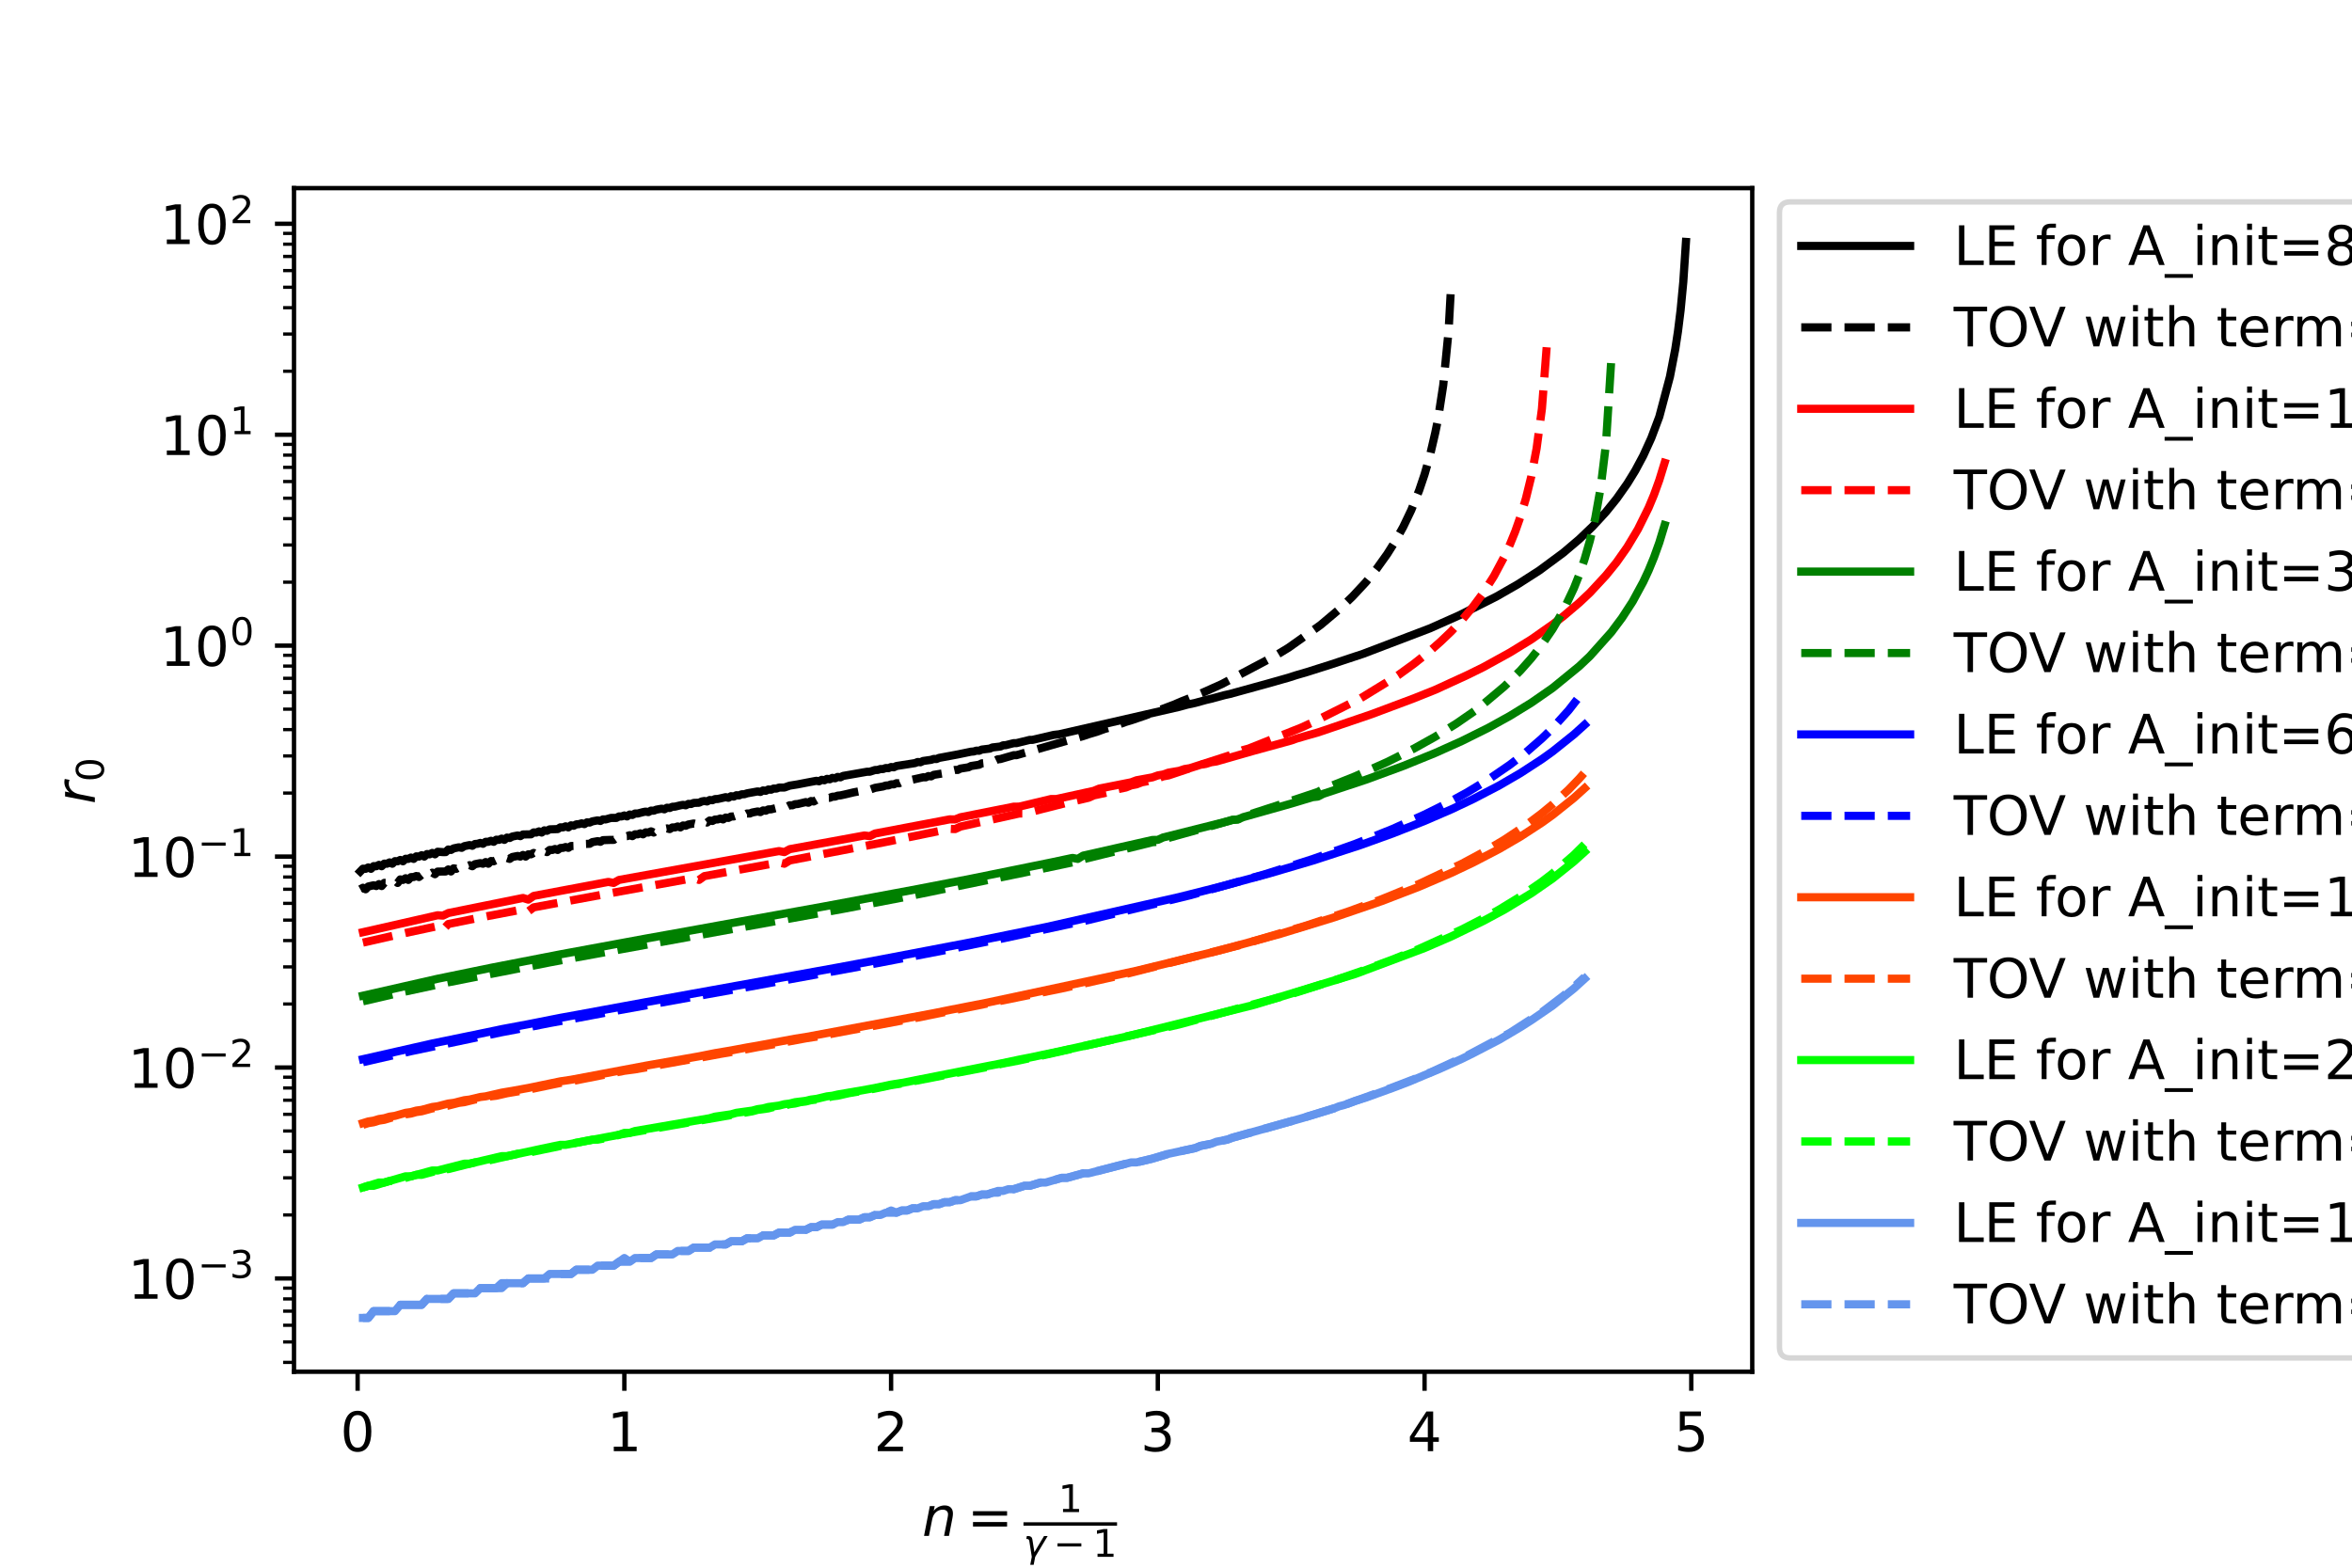 <?xml version="1.0" encoding="utf-8" standalone="no"?>
<!DOCTYPE svg PUBLIC "-//W3C//DTD SVG 1.1//EN"
  "http://www.w3.org/Graphics/SVG/1.1/DTD/svg11.dtd">
<!-- Created with matplotlib (https://matplotlib.org/) -->
<svg height="288pt" version="1.1" viewBox="0 0 432 288" width="432pt" xmlns="http://www.w3.org/2000/svg" xmlns:xlink="http://www.w3.org/1999/xlink">
 <defs>
  <style type="text/css">*{stroke-linecap:butt;stroke-linejoin:round;}</style>
 </defs>
 <g id="figure_1">
  <g id="patch_1">
   <path d="M 0 288 
L 432 288 
L 432 0 
L 0 0 
z
" style="fill:#ffffff;"/>
  </g>
  <g id="axes_1">
   <g id="patch_2">
    <path d="M 54 252 
L 321.84 252 
L 321.84 34.56 
L 54 34.56 
z
" style="fill:#ffffff;"/>
   </g>
   <g id="matplotlib.axis_1">
    <g id="xtick_1">
     <g id="line2d_1">
      <defs>
       <path d="M 0 0 
L 0 3.5 
" id="me0dea9ac4a" style="stroke:#000000;stroke-width:0.8;"/>
      </defs>
      <g>
       <use style="stroke:#000000;stroke-width:0.8;" x="65.685" xlink:href="#me0dea9ac4a" y="252"/>
      </g>
     </g>
     <g id="text_1">
      <!-- 0 -->
      <g transform="translate(62.503 266.598)scale(0.1 -0.1)">
       <defs>
        <path d="M 31.781 66.406 
Q 24.172 66.406 20.328 58.906 
Q 16.5 51.422 16.5 36.375 
Q 16.5 21.391 20.328 13.891 
Q 24.172 6.391 31.781 6.391 
Q 39.453 6.391 43.281 13.891 
Q 47.125 21.391 47.125 36.375 
Q 47.125 51.422 43.281 58.906 
Q 39.453 66.406 31.781 66.406 
z
M 31.781 74.219 
Q 44.047 74.219 50.516 64.516 
Q 56.984 54.828 56.984 36.375 
Q 56.984 17.969 50.516 8.266 
Q 44.047 -1.422 31.781 -1.422 
Q 19.531 -1.422 13.062 8.266 
Q 6.594 17.969 6.594 36.375 
Q 6.594 54.828 13.062 64.516 
Q 19.531 74.219 31.781 74.219 
z
" id="DejaVuSans-48"/>
       </defs>
       <use xlink:href="#DejaVuSans-48"/>
      </g>
     </g>
    </g>
    <g id="xtick_2">
     <g id="line2d_2">
      <g>
       <use style="stroke:#000000;stroke-width:0.8;" x="114.677" xlink:href="#me0dea9ac4a" y="252"/>
      </g>
     </g>
     <g id="text_2">
      <!-- 1 -->
      <g transform="translate(111.496 266.598)scale(0.1 -0.1)">
       <defs>
        <path d="M 12.406 8.297 
L 28.516 8.297 
L 28.516 63.922 
L 10.984 60.406 
L 10.984 69.391 
L 28.422 72.906 
L 38.281 72.906 
L 38.281 8.297 
L 54.391 8.297 
L 54.391 0 
L 12.406 0 
z
" id="DejaVuSans-49"/>
       </defs>
       <use xlink:href="#DejaVuSans-49"/>
      </g>
     </g>
    </g>
    <g id="xtick_3">
     <g id="line2d_3">
      <g>
       <use style="stroke:#000000;stroke-width:0.8;" x="163.669" xlink:href="#me0dea9ac4a" y="252"/>
      </g>
     </g>
     <g id="text_3">
      <!-- 2 -->
      <g transform="translate(160.488 266.598)scale(0.1 -0.1)">
       <defs>
        <path d="M 19.188 8.297 
L 53.609 8.297 
L 53.609 0 
L 7.328 0 
L 7.328 8.297 
Q 12.938 14.109 22.625 23.891 
Q 32.328 33.688 34.812 36.531 
Q 39.547 41.844 41.422 45.531 
Q 43.312 49.219 43.312 52.781 
Q 43.312 58.594 39.234 62.25 
Q 35.156 65.922 28.609 65.922 
Q 23.969 65.922 18.812 64.312 
Q 13.672 62.703 7.812 59.422 
L 7.812 69.391 
Q 13.766 71.781 18.938 73 
Q 24.125 74.219 28.422 74.219 
Q 39.75 74.219 46.484 68.547 
Q 53.219 62.891 53.219 53.422 
Q 53.219 48.922 51.531 44.891 
Q 49.859 40.875 45.406 35.406 
Q 44.188 33.984 37.641 27.219 
Q 31.109 20.453 19.188 8.297 
z
" id="DejaVuSans-50"/>
       </defs>
       <use xlink:href="#DejaVuSans-50"/>
      </g>
     </g>
    </g>
    <g id="xtick_4">
     <g id="line2d_4">
      <g>
       <use style="stroke:#000000;stroke-width:0.8;" x="212.661" xlink:href="#me0dea9ac4a" y="252"/>
      </g>
     </g>
     <g id="text_4">
      <!-- 3 -->
      <g transform="translate(209.48 266.598)scale(0.1 -0.1)">
       <defs>
        <path d="M 40.578 39.312 
Q 47.656 37.797 51.625 33 
Q 55.609 28.219 55.609 21.188 
Q 55.609 10.406 48.188 4.484 
Q 40.766 -1.422 27.094 -1.422 
Q 22.516 -1.422 17.656 -0.516 
Q 12.797 0.391 7.625 2.203 
L 7.625 11.719 
Q 11.719 9.328 16.594 8.109 
Q 21.484 6.891 26.812 6.891 
Q 36.078 6.891 40.938 10.547 
Q 45.797 14.203 45.797 21.188 
Q 45.797 27.641 41.281 31.266 
Q 36.766 34.906 28.719 34.906 
L 20.219 34.906 
L 20.219 43.016 
L 29.109 43.016 
Q 36.375 43.016 40.234 45.922 
Q 44.094 48.828 44.094 54.297 
Q 44.094 59.906 40.109 62.906 
Q 36.141 65.922 28.719 65.922 
Q 24.656 65.922 20.016 65.031 
Q 15.375 64.156 9.812 62.312 
L 9.812 71.094 
Q 15.438 72.656 20.344 73.438 
Q 25.25 74.219 29.594 74.219 
Q 40.828 74.219 47.359 69.109 
Q 53.906 64.016 53.906 55.328 
Q 53.906 49.266 50.438 45.094 
Q 46.969 40.922 40.578 39.312 
z
" id="DejaVuSans-51"/>
       </defs>
       <use xlink:href="#DejaVuSans-51"/>
      </g>
     </g>
    </g>
    <g id="xtick_5">
     <g id="line2d_5">
      <g>
       <use style="stroke:#000000;stroke-width:0.8;" x="261.653" xlink:href="#me0dea9ac4a" y="252"/>
      </g>
     </g>
     <g id="text_5">
      <!-- 4 -->
      <g transform="translate(258.472 266.598)scale(0.1 -0.1)">
       <defs>
        <path d="M 37.797 64.312 
L 12.891 25.391 
L 37.797 25.391 
z
M 35.203 72.906 
L 47.609 72.906 
L 47.609 25.391 
L 58.016 25.391 
L 58.016 17.188 
L 47.609 17.188 
L 47.609 0 
L 37.797 0 
L 37.797 17.188 
L 4.891 17.188 
L 4.891 26.703 
z
" id="DejaVuSans-52"/>
       </defs>
       <use xlink:href="#DejaVuSans-52"/>
      </g>
     </g>
    </g>
    <g id="xtick_6">
     <g id="line2d_6">
      <g>
       <use style="stroke:#000000;stroke-width:0.8;" x="310.645" xlink:href="#me0dea9ac4a" y="252"/>
      </g>
     </g>
     <g id="text_6">
      <!-- 5 -->
      <g transform="translate(307.464 266.598)scale(0.1 -0.1)">
       <defs>
        <path d="M 10.797 72.906 
L 49.516 72.906 
L 49.516 64.594 
L 19.828 64.594 
L 19.828 46.734 
Q 21.969 47.469 24.109 47.828 
Q 26.266 48.188 28.422 48.188 
Q 40.625 48.188 47.75 41.5 
Q 54.891 34.812 54.891 23.391 
Q 54.891 11.625 47.562 5.094 
Q 40.234 -1.422 26.906 -1.422 
Q 22.312 -1.422 17.547 -0.641 
Q 12.797 0.141 7.719 1.703 
L 7.719 11.625 
Q 12.109 9.234 16.797 8.062 
Q 21.484 6.891 26.703 6.891 
Q 35.156 6.891 40.078 11.328 
Q 45.016 15.766 45.016 23.391 
Q 45.016 31 40.078 35.438 
Q 35.156 39.891 26.703 39.891 
Q 22.75 39.891 18.812 39.016 
Q 14.891 38.141 10.797 36.281 
z
" id="DejaVuSans-53"/>
       </defs>
       <use xlink:href="#DejaVuSans-53"/>
      </g>
     </g>
    </g>
    <g id="text_7">
     <!-- $n=\frac{1}{\gamma-1}$ -->
     <g transform="translate(169.37 282.178)scale(0.1 -0.1)">
      <defs>
       <path d="M 55.719 33.016 
L 49.312 0 
L 40.281 0 
L 46.688 32.672 
Q 47.125 34.969 47.359 36.719 
Q 47.609 38.484 47.609 39.5 
Q 47.609 43.609 45.016 45.891 
Q 42.438 48.188 37.797 48.188 
Q 30.562 48.188 25.344 43.375 
Q 20.125 38.578 18.5 30.328 
L 12.5 0 
L 3.516 0 
L 14.109 54.688 
L 23.094 54.688 
L 21.297 46.094 
Q 25.047 50.828 30.312 53.406 
Q 35.594 56 41.406 56 
Q 48.641 56 52.609 52.094 
Q 56.594 48.188 56.594 41.109 
Q 56.594 39.359 56.375 37.359 
Q 56.156 35.359 55.719 33.016 
z
" id="DejaVuSans-Oblique-110"/>
       <path d="M 10.594 45.406 
L 73.188 45.406 
L 73.188 37.203 
L 10.594 37.203 
z
M 10.594 25.484 
L 73.188 25.484 
L 73.188 17.188 
L 10.594 17.188 
z
" id="DejaVuSans-61"/>
       <path d="M 23.297 46.094 
L 28.719 12.312 
L 54 54.688 
L 63.531 54.688 
L 30.812 0 
L 26.766 -20.797 
L 17.781 -20.797 
L 21.828 0 
L 15.438 40.828 
Q 14.453 46.969 9.812 46.969 
L 7.422 46.969 
L 8.891 54.688 
L 12.312 54.688 
Q 21.922 54.688 23.297 46.094 
z
" id="DejaVuSans-Oblique-947"/>
       <path d="M 10.594 35.5 
L 73.188 35.5 
L 73.188 27.203 
L 10.594 27.203 
z
" id="DejaVuSans-8722"/>
      </defs>
      <use transform="translate(0 0.169)" xlink:href="#DejaVuSans-Oblique-110"/>
      <use transform="translate(82.861 0.169)" xlink:href="#DejaVuSans-61"/>
      <use transform="translate(250.133 43.966)scale(0.7)" xlink:href="#DejaVuSans-49"/>
      <use transform="translate(186.133 -38.319)scale(0.7)" xlink:href="#DejaVuSans-Oblique-947"/>
      <use transform="translate(241.196 -38.319)scale(0.7)" xlink:href="#DejaVuSans-8722"/>
      <use transform="translate(313.486 -38.319)scale(0.7)" xlink:href="#DejaVuSans-49"/>
      <path d="M 186.133 18.966 
L 186.133 25.216 
L 358.022 25.216 
L 358.022 18.966 
L 186.133 18.966 
z
"/>
     </g>
    </g>
   </g>
   <g id="matplotlib.axis_2">
    <g id="ytick_1">
     <g id="line2d_7">
      <defs>
       <path d="M 0 0 
L -3.5 0 
" id="m5ee86a16d8" style="stroke:#000000;stroke-width:0.8;"/>
      </defs>
      <g>
       <use style="stroke:#000000;stroke-width:0.8;" x="54" xlink:href="#m5ee86a16d8" y="234.866"/>
      </g>
     </g>
     <g id="text_8">
      <!-- $\mathdefault{10^{-3}}$ -->
      <g transform="translate(23.5 238.666)scale(0.1 -0.1)">
       <use transform="translate(0 0.766)" xlink:href="#DejaVuSans-49"/>
       <use transform="translate(63.623 0.766)" xlink:href="#DejaVuSans-48"/>
       <use transform="translate(128.203 39.047)scale(0.7)" xlink:href="#DejaVuSans-8722"/>
       <use transform="translate(186.855 39.047)scale(0.7)" xlink:href="#DejaVuSans-51"/>
      </g>
     </g>
    </g>
    <g id="ytick_2">
     <g id="line2d_8">
      <g>
       <use style="stroke:#000000;stroke-width:0.8;" x="54" xlink:href="#m5ee86a16d8" y="196.115"/>
      </g>
     </g>
     <g id="text_9">
      <!-- $\mathdefault{10^{-2}}$ -->
      <g transform="translate(23.5 199.914)scale(0.1 -0.1)">
       <use transform="translate(0 0.766)" xlink:href="#DejaVuSans-49"/>
       <use transform="translate(63.623 0.766)" xlink:href="#DejaVuSans-48"/>
       <use transform="translate(128.203 39.047)scale(0.7)" xlink:href="#DejaVuSans-8722"/>
       <use transform="translate(186.855 39.047)scale(0.7)" xlink:href="#DejaVuSans-50"/>
      </g>
     </g>
    </g>
    <g id="ytick_3">
     <g id="line2d_9">
      <g>
       <use style="stroke:#000000;stroke-width:0.8;" x="54" xlink:href="#m5ee86a16d8" y="157.363"/>
      </g>
     </g>
     <g id="text_10">
      <!-- $\mathdefault{10^{-1}}$ -->
      <g transform="translate(23.5 161.162)scale(0.1 -0.1)">
       <use transform="translate(0 0.684)" xlink:href="#DejaVuSans-49"/>
       <use transform="translate(63.623 0.684)" xlink:href="#DejaVuSans-48"/>
       <use transform="translate(128.203 38.966)scale(0.7)" xlink:href="#DejaVuSans-8722"/>
       <use transform="translate(186.855 38.966)scale(0.7)" xlink:href="#DejaVuSans-49"/>
      </g>
     </g>
    </g>
    <g id="ytick_4">
     <g id="line2d_10">
      <g>
       <use style="stroke:#000000;stroke-width:0.8;" x="54" xlink:href="#m5ee86a16d8" y="118.611"/>
      </g>
     </g>
     <g id="text_11">
      <!-- $\mathdefault{10^{0}}$ -->
      <g transform="translate(29.4 122.411)scale(0.1 -0.1)">
       <use transform="translate(0 0.766)" xlink:href="#DejaVuSans-49"/>
       <use transform="translate(63.623 0.766)" xlink:href="#DejaVuSans-48"/>
       <use transform="translate(128.203 39.047)scale(0.7)" xlink:href="#DejaVuSans-48"/>
      </g>
     </g>
    </g>
    <g id="ytick_5">
     <g id="line2d_11">
      <g>
       <use style="stroke:#000000;stroke-width:0.8;" x="54" xlink:href="#m5ee86a16d8" y="79.86"/>
      </g>
     </g>
     <g id="text_12">
      <!-- $\mathdefault{10^{1}}$ -->
      <g transform="translate(29.4 83.659)scale(0.1 -0.1)">
       <use transform="translate(0 0.684)" xlink:href="#DejaVuSans-49"/>
       <use transform="translate(63.623 0.684)" xlink:href="#DejaVuSans-48"/>
       <use transform="translate(128.203 38.966)scale(0.7)" xlink:href="#DejaVuSans-49"/>
      </g>
     </g>
    </g>
    <g id="ytick_6">
     <g id="line2d_12">
      <g>
       <use style="stroke:#000000;stroke-width:0.8;" x="54" xlink:href="#m5ee86a16d8" y="41.108"/>
      </g>
     </g>
     <g id="text_13">
      <!-- $\mathdefault{10^{2}}$ -->
      <g transform="translate(29.4 44.907)scale(0.1 -0.1)">
       <use transform="translate(0 0.766)" xlink:href="#DejaVuSans-49"/>
       <use transform="translate(63.623 0.766)" xlink:href="#DejaVuSans-48"/>
       <use transform="translate(128.203 39.047)scale(0.7)" xlink:href="#DejaVuSans-50"/>
      </g>
     </g>
    </g>
    <g id="ytick_7">
     <g id="line2d_13">
      <defs>
       <path d="M 0 0 
L -2 0 
" id="mec1e38d524" style="stroke:#000000;stroke-width:0.6;"/>
      </defs>
      <g>
       <use style="stroke:#000000;stroke-width:0.6;" x="54" xlink:href="#mec1e38d524" y="250.287"/>
      </g>
     </g>
    </g>
    <g id="ytick_8">
     <g id="line2d_14">
      <g>
       <use style="stroke:#000000;stroke-width:0.6;" x="54" xlink:href="#mec1e38d524" y="246.532"/>
      </g>
     </g>
    </g>
    <g id="ytick_9">
     <g id="line2d_15">
      <g>
       <use style="stroke:#000000;stroke-width:0.6;" x="54" xlink:href="#mec1e38d524" y="243.463"/>
      </g>
     </g>
    </g>
    <g id="ytick_10">
     <g id="line2d_16">
      <g>
       <use style="stroke:#000000;stroke-width:0.6;" x="54" xlink:href="#mec1e38d524" y="240.869"/>
      </g>
     </g>
    </g>
    <g id="ytick_11">
     <g id="line2d_17">
      <g>
       <use style="stroke:#000000;stroke-width:0.6;" x="54" xlink:href="#mec1e38d524" y="238.622"/>
      </g>
     </g>
    </g>
    <g id="ytick_12">
     <g id="line2d_18">
      <g>
       <use style="stroke:#000000;stroke-width:0.6;" x="54" xlink:href="#mec1e38d524" y="236.64"/>
      </g>
     </g>
    </g>
    <g id="ytick_13">
     <g id="line2d_19">
      <g>
       <use style="stroke:#000000;stroke-width:0.6;" x="54" xlink:href="#mec1e38d524" y="223.201"/>
      </g>
     </g>
    </g>
    <g id="ytick_14">
     <g id="line2d_20">
      <g>
       <use style="stroke:#000000;stroke-width:0.6;" x="54" xlink:href="#mec1e38d524" y="216.377"/>
      </g>
     </g>
    </g>
    <g id="ytick_15">
     <g id="line2d_21">
      <g>
       <use style="stroke:#000000;stroke-width:0.6;" x="54" xlink:href="#mec1e38d524" y="211.536"/>
      </g>
     </g>
    </g>
    <g id="ytick_16">
     <g id="line2d_22">
      <g>
       <use style="stroke:#000000;stroke-width:0.6;" x="54" xlink:href="#mec1e38d524" y="207.78"/>
      </g>
     </g>
    </g>
    <g id="ytick_17">
     <g id="line2d_23">
      <g>
       <use style="stroke:#000000;stroke-width:0.6;" x="54" xlink:href="#mec1e38d524" y="204.712"/>
      </g>
     </g>
    </g>
    <g id="ytick_18">
     <g id="line2d_24">
      <g>
       <use style="stroke:#000000;stroke-width:0.6;" x="54" xlink:href="#mec1e38d524" y="202.117"/>
      </g>
     </g>
    </g>
    <g id="ytick_19">
     <g id="line2d_25">
      <g>
       <use style="stroke:#000000;stroke-width:0.6;" x="54" xlink:href="#mec1e38d524" y="199.87"/>
      </g>
     </g>
    </g>
    <g id="ytick_20">
     <g id="line2d_26">
      <g>
       <use style="stroke:#000000;stroke-width:0.6;" x="54" xlink:href="#mec1e38d524" y="197.888"/>
      </g>
     </g>
    </g>
    <g id="ytick_21">
     <g id="line2d_27">
      <g>
       <use style="stroke:#000000;stroke-width:0.6;" x="54" xlink:href="#mec1e38d524" y="184.449"/>
      </g>
     </g>
    </g>
    <g id="ytick_22">
     <g id="line2d_28">
      <g>
       <use style="stroke:#000000;stroke-width:0.6;" x="54" xlink:href="#mec1e38d524" y="177.625"/>
      </g>
     </g>
    </g>
    <g id="ytick_23">
     <g id="line2d_29">
      <g>
       <use style="stroke:#000000;stroke-width:0.6;" x="54" xlink:href="#mec1e38d524" y="172.784"/>
      </g>
     </g>
    </g>
    <g id="ytick_24">
     <g id="line2d_30">
      <g>
       <use style="stroke:#000000;stroke-width:0.6;" x="54" xlink:href="#mec1e38d524" y="169.028"/>
      </g>
     </g>
    </g>
    <g id="ytick_25">
     <g id="line2d_31">
      <g>
       <use style="stroke:#000000;stroke-width:0.6;" x="54" xlink:href="#mec1e38d524" y="165.96"/>
      </g>
     </g>
    </g>
    <g id="ytick_26">
     <g id="line2d_32">
      <g>
       <use style="stroke:#000000;stroke-width:0.6;" x="54" xlink:href="#mec1e38d524" y="163.366"/>
      </g>
     </g>
    </g>
    <g id="ytick_27">
     <g id="line2d_33">
      <g>
       <use style="stroke:#000000;stroke-width:0.6;" x="54" xlink:href="#mec1e38d524" y="161.118"/>
      </g>
     </g>
    </g>
    <g id="ytick_28">
     <g id="line2d_34">
      <g>
       <use style="stroke:#000000;stroke-width:0.6;" x="54" xlink:href="#mec1e38d524" y="159.136"/>
      </g>
     </g>
    </g>
    <g id="ytick_29">
     <g id="line2d_35">
      <g>
       <use style="stroke:#000000;stroke-width:0.6;" x="54" xlink:href="#mec1e38d524" y="145.698"/>
      </g>
     </g>
    </g>
    <g id="ytick_30">
     <g id="line2d_36">
      <g>
       <use style="stroke:#000000;stroke-width:0.6;" x="54" xlink:href="#mec1e38d524" y="138.874"/>
      </g>
     </g>
    </g>
    <g id="ytick_31">
     <g id="line2d_37">
      <g>
       <use style="stroke:#000000;stroke-width:0.6;" x="54" xlink:href="#mec1e38d524" y="134.032"/>
      </g>
     </g>
    </g>
    <g id="ytick_32">
     <g id="line2d_38">
      <g>
       <use style="stroke:#000000;stroke-width:0.6;" x="54" xlink:href="#mec1e38d524" y="130.277"/>
      </g>
     </g>
    </g>
    <g id="ytick_33">
     <g id="line2d_39">
      <g>
       <use style="stroke:#000000;stroke-width:0.6;" x="54" xlink:href="#mec1e38d524" y="127.208"/>
      </g>
     </g>
    </g>
    <g id="ytick_34">
     <g id="line2d_40">
      <g>
       <use style="stroke:#000000;stroke-width:0.6;" x="54" xlink:href="#mec1e38d524" y="124.614"/>
      </g>
     </g>
    </g>
    <g id="ytick_35">
     <g id="line2d_41">
      <g>
       <use style="stroke:#000000;stroke-width:0.6;" x="54" xlink:href="#mec1e38d524" y="122.367"/>
      </g>
     </g>
    </g>
    <g id="ytick_36">
     <g id="line2d_42">
      <g>
       <use style="stroke:#000000;stroke-width:0.6;" x="54" xlink:href="#mec1e38d524" y="120.384"/>
      </g>
     </g>
    </g>
    <g id="ytick_37">
     <g id="line2d_43">
      <g>
       <use style="stroke:#000000;stroke-width:0.6;" x="54" xlink:href="#mec1e38d524" y="106.946"/>
      </g>
     </g>
    </g>
    <g id="ytick_38">
     <g id="line2d_44">
      <g>
       <use style="stroke:#000000;stroke-width:0.6;" x="54" xlink:href="#mec1e38d524" y="100.122"/>
      </g>
     </g>
    </g>
    <g id="ytick_39">
     <g id="line2d_45">
      <g>
       <use style="stroke:#000000;stroke-width:0.6;" x="54" xlink:href="#mec1e38d524" y="95.28"/>
      </g>
     </g>
    </g>
    <g id="ytick_40">
     <g id="line2d_46">
      <g>
       <use style="stroke:#000000;stroke-width:0.6;" x="54" xlink:href="#mec1e38d524" y="91.525"/>
      </g>
     </g>
    </g>
    <g id="ytick_41">
     <g id="line2d_47">
      <g>
       <use style="stroke:#000000;stroke-width:0.6;" x="54" xlink:href="#mec1e38d524" y="88.457"/>
      </g>
     </g>
    </g>
    <g id="ytick_42">
     <g id="line2d_48">
      <g>
       <use style="stroke:#000000;stroke-width:0.6;" x="54" xlink:href="#mec1e38d524" y="85.862"/>
      </g>
     </g>
    </g>
    <g id="ytick_43">
     <g id="line2d_49">
      <g>
       <use style="stroke:#000000;stroke-width:0.6;" x="54" xlink:href="#mec1e38d524" y="83.615"/>
      </g>
     </g>
    </g>
    <g id="ytick_44">
     <g id="line2d_50">
      <g>
       <use style="stroke:#000000;stroke-width:0.6;" x="54" xlink:href="#mec1e38d524" y="81.633"/>
      </g>
     </g>
    </g>
    <g id="ytick_45">
     <g id="line2d_51">
      <g>
       <use style="stroke:#000000;stroke-width:0.6;" x="54" xlink:href="#mec1e38d524" y="68.194"/>
      </g>
     </g>
    </g>
    <g id="ytick_46">
     <g id="line2d_52">
      <g>
       <use style="stroke:#000000;stroke-width:0.6;" x="54" xlink:href="#mec1e38d524" y="61.37"/>
      </g>
     </g>
    </g>
    <g id="ytick_47">
     <g id="line2d_53">
      <g>
       <use style="stroke:#000000;stroke-width:0.6;" x="54" xlink:href="#mec1e38d524" y="56.529"/>
      </g>
     </g>
    </g>
    <g id="ytick_48">
     <g id="line2d_54">
      <g>
       <use style="stroke:#000000;stroke-width:0.6;" x="54" xlink:href="#mec1e38d524" y="52.773"/>
      </g>
     </g>
    </g>
    <g id="ytick_49">
     <g id="line2d_55">
      <g>
       <use style="stroke:#000000;stroke-width:0.6;" x="54" xlink:href="#mec1e38d524" y="49.705"/>
      </g>
     </g>
    </g>
    <g id="ytick_50">
     <g id="line2d_56">
      <g>
       <use style="stroke:#000000;stroke-width:0.6;" x="54" xlink:href="#mec1e38d524" y="47.111"/>
      </g>
     </g>
    </g>
    <g id="ytick_51">
     <g id="line2d_57">
      <g>
       <use style="stroke:#000000;stroke-width:0.6;" x="54" xlink:href="#mec1e38d524" y="44.863"/>
      </g>
     </g>
    </g>
    <g id="ytick_52">
     <g id="line2d_58">
      <g>
       <use style="stroke:#000000;stroke-width:0.6;" x="54" xlink:href="#mec1e38d524" y="42.881"/>
      </g>
     </g>
    </g>
    <g id="text_14">
     <!-- $r_ 0$ -->
     <g transform="translate(17.42 147.73)rotate(-90)scale(0.1 -0.1)">
      <defs>
       <path d="M 44.578 46.391 
Q 43.219 47.125 41.453 47.516 
Q 39.703 47.906 37.703 47.906 
Q 30.516 47.906 25.141 42.453 
Q 19.781 37.016 18.016 27.875 
L 12.5 0 
L 3.516 0 
L 14.203 54.688 
L 23.188 54.688 
L 21.484 46.188 
Q 25.047 50.922 30 53.453 
Q 34.969 56 40.578 56 
Q 42.047 56 43.453 55.828 
Q 44.875 55.672 46.297 55.281 
z
" id="DejaVuSans-Oblique-114"/>
      </defs>
      <use xlink:href="#DejaVuSans-Oblique-114"/>
      <use transform="translate(41.113 -16.406)scale(0.7)" xlink:href="#DejaVuSans-48"/>
     </g>
    </g>
   </g>
   <g id="line2d_59">
    <path clip-path="url(#p11bd437846)" d="M 66.175 160.098 
L 66.664 159.591 
L 67.154 159.61 
L 67.644 159.353 
L 68.134 159.61 
L 68.624 159.118 
L 69.114 159.136 
L 69.604 158.886 
L 70.094 159.136 
L 70.584 158.657 
L 71.074 158.675 
L 71.564 158.431 
L 72.054 158.675 
L 72.544 158.2 
L 73.033 158.226 
L 73.523 157.98 
L 74.013 158.226 
L 74.503 157.763 
L 74.993 157.789 
L 75.483 157.541 
L 75.973 157.789 
L 76.463 157.321 
L 76.953 157.363 
L 77.443 157.112 
L 77.933 157.363 
L 78.423 156.898 
L 78.912 156.947 
L 79.402 156.687 
L 79.892 156.947 
L 80.382 156.478 
L 81.362 156.542 
L 81.852 156.542 
L 82.342 156.06 
L 82.832 156.146 
L 83.322 155.859 
L 84.302 155.652 
L 84.792 155.759 
L 85.281 155.448 
L 86.261 155.247 
L 86.751 155.381 
L 87.241 155.047 
L 87.731 155.011 
L 88.221 154.851 
L 88.711 155.011 
L 89.201 154.649 
L 89.691 154.649 
L 90.181 154.457 
L 90.671 154.649 
L 91.161 154.26 
L 91.65 154.295 
L 92.14 154.065 
L 92.63 154.295 
L 93.12 153.872 
L 93.61 153.948 
L 94.1 153.682 
L 95.08 153.487 
L 95.57 153.608 
L 96.06 153.301 
L 97.53 153.274 
L 98.019 152.922 
L 98.509 152.948 
L 98.999 152.735 
L 99.489 152.948 
L 99.979 152.545 
L 100.469 152.627 
L 100.959 152.362 
L 102.429 152.312 
L 102.919 151.991 
L 103.409 152.004 
L 103.898 151.803 
L 104.388 152.004 
L 104.878 151.622 
L 105.368 151.7 
L 105.858 151.438 
L 106.348 151.402 
L 106.838 151.255 
L 107.328 151.402 
L 107.818 151.075 
L 108.308 151.11 
L 108.798 150.891 
L 109.778 150.708 
L 110.267 150.822 
L 110.757 150.528 
L 111.247 150.539 
L 112.227 150.261 
L 113.207 150.261 
L 113.697 149.987 
L 114.187 149.987 
L 114.677 149.809 
L 115.167 149.987 
L 115.657 149.633 
L 116.147 149.718 
L 116.636 149.453 
L 117.126 149.453 
L 118.106 149.192 
L 118.596 149.099 
L 119.086 149.192 
L 119.576 148.92 
L 120.066 148.935 
L 120.556 148.742 
L 121.536 148.562 
L 122.026 148.682 
L 122.516 148.388 
L 123.005 148.433 
L 123.495 148.211 
L 123.985 148.187 
L 124.965 147.945 
L 125.455 147.859 
L 125.945 147.945 
L 126.435 147.682 
L 126.925 147.706 
L 127.415 147.504 
L 128.395 147.471 
L 128.884 147.239 
L 129.374 147.151 
L 129.864 147.239 
L 130.354 146.973 
L 130.844 147.01 
L 131.334 146.797 
L 131.824 146.784 
L 132.804 146.561 
L 133.294 146.446 
L 133.784 146.561 
L 134.274 146.271 
L 134.764 146.341 
L 135.253 146.093 
L 135.743 146.124 
L 136.233 145.918 
L 136.723 145.909 
L 137.213 145.744 
L 138.193 145.568 
L 139.173 145.389 
L 139.663 145.489 
L 140.153 145.212 
L 140.643 145.282 
L 141.133 145.038 
L 141.622 145.078 
L 142.112 144.86 
L 142.602 144.876 
L 143.092 144.685 
L 144.072 144.677 
L 145.052 144.329 
L 146.522 144.094 
L 148.481 143.715 
L 149.951 143.441 
L 150.441 143.529 
L 150.931 143.262 
L 151.421 143.345 
L 151.911 143.084 
L 152.401 143.163 
L 152.891 142.905 
L 153.381 142.983 
L 153.87 142.724 
L 154.36 142.805 
L 154.85 142.545 
L 159.26 141.775 
L 159.75 141.775 
L 160.729 141.458 
L 161.219 141.445 
L 161.709 141.276 
L 162.199 141.282 
L 162.689 141.092 
L 163.179 141.121 
L 163.669 140.908 
L 164.159 140.962 
L 164.649 140.725 
L 168.078 140.186 
L 168.568 139.984 
L 169.058 140.035 
L 169.548 139.799 
L 171.018 139.59 
L 171.508 139.424 
L 171.998 139.444 
L 172.487 139.234 
L 175.917 138.596 
L 178.367 138.09 
L 178.856 138.053 
L 179.346 137.898 
L 179.836 137.92 
L 180.326 137.704 
L 181.796 137.527 
L 182.286 137.313 
L 183.756 137.143 
L 184.246 136.921 
L 184.736 136.892 
L 185.715 136.644 
L 186.205 136.524 
L 186.695 136.522 
L 189.145 135.923 
L 189.635 135.923 
L 193.554 135.006 
L 194.534 134.895 
L 216.58 129.861 
L 218.05 129.456 
L 219.52 129.138 
L 221.48 128.596 
L 222.459 128.369 
L 224.909 127.706 
L 225.889 127.491 
L 232.748 125.604 
L 236.667 124.494 
L 238.137 124.023 
L 240.097 123.453 
L 244.506 122.054 
L 250.385 120.106 
L 262.633 115.438 
L 268.022 113.039 
L 274.881 109.582 
L 278.8 107.329 
L 282.72 104.815 
L 287.129 101.556 
L 290.069 99.062 
L 292.518 96.718 
L 294.968 94.054 
L 296.928 91.626 
L 298.887 88.847 
L 300.357 86.456 
L 301.827 83.71 
L 303.296 80.485 
L 304.766 76.572 
L 306.726 69.191 
L 307.706 64.119 
L 308.196 60.9 
L 308.686 56.942 
L 309.176 51.805 
L 309.665 44.444 
L 309.665 44.444 
" style="fill:none;stroke:#000000;stroke-linecap:square;stroke-width:1.5;"/>
   </g>
   <g id="line2d_60">
    <path clip-path="url(#p11bd437846)" d="M 66.175 163.366 
L 66.664 163.091 
L 67.154 163.366 
L 67.644 162.857 
L 68.624 162.636 
L 69.114 162.775 
L 69.604 162.419 
L 70.094 162.775 
L 70.584 162.193 
L 71.074 162.205 
L 71.564 161.982 
L 72.054 162.205 
L 72.544 161.773 
L 73.033 162.205 
L 73.523 161.555 
L 74.013 161.653 
L 74.503 161.341 
L 74.993 161.653 
L 75.483 161.139 
L 75.973 161.118 
L 76.463 160.93 
L 76.953 161.118 
L 77.443 160.723 
L 77.933 161.118 
L 78.423 160.519 
L 78.912 160.601 
L 79.402 160.317 
L 79.892 160.601 
L 80.382 160.118 
L 81.852 160.098 
L 82.342 159.726 
L 82.832 160.098 
L 83.322 159.524 
L 83.812 159.61 
L 84.302 159.334 
L 84.792 159.61 
L 85.281 159.136 
L 85.771 159.136 
L 86.261 158.941 
L 86.751 159.136 
L 87.241 158.757 
L 88.221 158.566 
L 88.711 158.675 
L 89.201 158.369 
L 89.691 158.675 
L 90.181 158.182 
L 90.671 158.226 
L 91.161 157.998 
L 91.65 158.226 
L 92.14 157.806 
L 92.63 157.789 
L 93.12 157.617 
L 93.61 157.789 
L 94.1 157.439 
L 95.08 157.246 
L 95.57 157.363 
L 96.06 157.063 
L 96.55 157.363 
L 97.04 156.947 
L 97.53 156.947 
L 98.019 156.695 
L 98.509 156.947 
L 98.999 156.518 
L 99.489 156.542 
L 99.979 156.335 
L 100.469 156.542 
L 100.959 156.146 
L 101.449 156.146 
L 101.939 155.967 
L 102.429 156.146 
L 102.919 155.79 
L 103.409 155.759 
L 103.898 155.607 
L 104.388 155.759 
L 104.878 155.426 
L 106.348 155.381 
L 106.838 155.062 
L 108.308 155.011 
L 108.798 154.706 
L 109.778 154.528 
L 110.267 154.649 
L 110.757 154.344 
L 112.227 154.295 
L 112.717 154.295 
L 113.207 153.948 
L 113.697 153.804 
L 114.187 153.948 
L 114.677 153.621 
L 115.167 153.608 
L 115.657 153.447 
L 116.147 153.608 
L 116.636 153.268 
L 117.126 153.274 
L 117.616 153.091 
L 118.106 153.274 
L 118.596 152.909 
L 119.086 152.948 
L 119.576 152.729 
L 120.066 152.948 
L 120.556 152.551 
L 121.046 152.627 
L 121.536 152.369 
L 122.516 152.188 
L 123.005 152.312 
L 123.495 152.01 
L 123.985 152.004 
L 124.475 151.827 
L 124.965 152.004 
L 125.455 151.646 
L 125.945 151.7 
L 126.435 151.468 
L 127.415 151.285 
L 127.905 151.402 
L 128.395 151.11 
L 128.884 151.11 
L 129.374 150.919 
L 129.864 151.11 
L 130.354 150.737 
L 130.844 150.822 
L 131.334 150.556 
L 131.824 150.539 
L 132.314 150.372 
L 132.804 150.539 
L 133.294 150.189 
L 133.784 150.261 
L 134.274 150.004 
L 134.764 149.987 
L 135.253 149.82 
L 135.743 149.987 
L 136.233 149.633 
L 136.723 149.718 
L 137.213 149.448 
L 137.703 149.453 
L 138.193 149.26 
L 139.173 149.073 
L 139.663 149.192 
L 140.153 148.884 
L 140.643 148.935 
L 141.133 148.697 
L 141.622 148.682 
L 142.602 148.433 
L 143.092 148.314 
L 143.582 148.433 
L 144.072 148.187 
L 144.562 148.187 
L 145.052 147.935 
L 145.542 147.945 
L 146.032 147.739 
L 146.522 147.706 
L 147.501 147.471 
L 147.991 147.354 
L 148.481 147.471 
L 148.971 147.156 
L 149.461 147.239 
L 149.951 146.96 
L 150.441 147.01 
L 150.931 146.766 
L 151.421 146.784 
L 151.911 146.565 
L 152.401 146.561 
L 152.891 146.367 
L 153.381 146.341 
L 153.87 146.167 
L 154.36 146.124 
L 155.34 145.909 
L 156.81 145.559 
L 158.28 145.282 
L 159.26 145.078 
L 159.75 145.078 
L 160.729 144.733 
L 162.199 144.48 
L 162.689 144.313 
L 163.179 144.286 
L 163.669 144.097 
L 164.159 144.094 
L 164.649 143.888 
L 165.139 143.903 
L 165.629 143.671 
L 166.119 143.715 
L 166.608 143.456 
L 169.548 142.795 
L 170.038 142.805 
L 170.528 142.573 
L 171.018 142.629 
L 171.508 142.348 
L 172.977 142.111 
L 173.957 141.775 
L 175.427 141.445 
L 175.917 141.445 
L 176.407 141.195 
L 177.877 140.962 
L 178.367 140.722 
L 179.836 140.492 
L 180.326 140.237 
L 180.816 140.186 
L 181.796 139.885 
L 182.286 139.746 
L 182.776 139.737 
L 183.266 139.497 
L 183.756 139.444 
L 184.736 139.157 
L 186.205 138.734 
L 186.695 138.734 
L 198.943 135.231 
L 199.923 134.895 
L 201.393 134.458 
L 202.863 133.927 
L 204.332 133.514 
L 206.782 132.62 
L 207.762 132.333 
L 210.211 131.498 
L 215.601 129.456 
L 217.07 128.826 
L 218.05 128.445 
L 220.99 127.208 
L 224.419 125.668 
L 234.218 120.478 
L 236.667 118.994 
L 242.546 114.822 
L 245.976 111.928 
L 248.425 109.582 
L 250.875 106.946 
L 252.835 104.521 
L 254.794 101.786 
L 256.264 99.448 
L 257.734 96.798 
L 259.204 93.724 
L 260.673 90.059 
L 261.653 87.155 
L 262.633 83.726 
L 263.613 79.522 
L 264.103 77.131 
L 265.083 70.772 
L 266.062 60.867 
L 266.552 51.998 
L 266.552 51.998 
" style="fill:none;stroke:#000000;stroke-dasharray:5.55,2.4;stroke-dashoffset:0;stroke-width:1.5;"/>
   </g>
   <g id="line2d_61">
    <path clip-path="url(#p11bd437846)" d="M 66.664 171.257 
L 80.382 168.143 
L 81.362 168.207 
L 82.342 167.733 
L 96.06 164.966 
L 97.04 165.273 
L 98.019 164.587 
L 111.737 162.015 
L 112.717 162.205 
L 113.697 161.653 
L 141.133 156.703 
L 143.092 156.351 
L 144.072 156.542 
L 145.052 155.998 
L 158.77 153.487 
L 159.75 153.608 
L 160.729 153.123 
L 174.447 150.522 
L 175.427 150.539 
L 176.407 150.14 
L 186.205 148.192 
L 187.185 148.187 
L 193.064 146.784 
L 194.044 146.784 
L 200.903 145.282 
L 201.883 144.876 
L 207.762 143.715 
L 208.742 143.345 
L 211.681 142.805 
L 212.661 142.455 
L 213.641 142.282 
L 214.621 141.942 
L 216.58 141.609 
L 217.56 141.282 
L 218.54 141.121 
L 220.5 140.492 
L 221.48 140.338 
L 222.459 140.035 
L 223.439 139.885 
L 230.298 137.92 
L 237.157 136.041 
L 238.137 135.689 
L 240.097 135.118 
L 242.056 134.566 
L 251.855 131.229 
L 259.693 128.294 
L 263.613 126.724 
L 269.492 124.023 
L 272.431 122.578 
L 277.331 119.878 
L 281.25 117.473 
L 285.169 114.722 
L 287.129 113.221 
L 290.069 110.728 
L 292.028 108.883 
L 294.968 105.709 
L 296.928 103.292 
L 298.887 100.505 
L 300.847 97.23 
L 302.807 93.27 
L 303.786 90.922 
L 304.766 88.213 
L 305.746 85.03 
L 305.746 85.03 
" style="fill:none;stroke:#ff0000;stroke-linecap:square;stroke-width:1.5;"/>
   </g>
   <g id="line2d_62">
    <path clip-path="url(#p11bd437846)" d="M 66.664 173.167 
L 74.503 171.392 
L 80.382 170.142 
L 81.362 170.802 
L 82.342 169.751 
L 89.201 168.368 
L 96.06 167.061 
L 97.04 167.424 
L 98.019 166.691 
L 111.737 164.153 
L 127.415 161.309 
L 128.395 161.653 
L 129.374 160.951 
L 143.092 158.44 
L 144.072 158.675 
L 145.052 158.076 
L 162.689 154.678 
L 174.447 152.269 
L 175.427 152.312 
L 176.407 151.851 
L 187.185 149.453 
L 188.165 149.453 
L 196.004 147.471 
L 199.923 146.561 
L 200.903 146.124 
L 203.842 145.489 
L 204.822 145.078 
L 206.782 144.677 
L 207.762 144.286 
L 208.742 144.094 
L 209.721 143.715 
L 210.701 143.529 
L 211.681 143.163 
L 212.661 142.983 
L 213.641 142.629 
L 214.621 142.455 
L 220.5 140.492 
L 226.379 138.596 
L 228.339 137.788 
L 229.318 137.527 
L 239.117 133.617 
L 241.076 132.717 
L 249.895 128.294 
L 256.754 124.082 
L 259.693 121.951 
L 262.633 119.608 
L 264.593 117.871 
L 266.552 116.005 
L 268.512 113.907 
L 270.472 111.565 
L 272.431 108.931 
L 274.391 105.847 
L 276.351 102.178 
L 277.331 100.038 
L 278.31 97.624 
L 279.29 94.844 
L 280.27 91.559 
L 281.25 87.556 
L 282.23 82.403 
L 283.21 75.108 
L 284.19 62.373 
L 284.19 62.373 
" style="fill:none;stroke:#ff0000;stroke-dasharray:5.55,2.4;stroke-dashoffset:0;stroke-width:1.5;"/>
   </g>
   <g id="line2d_63">
    <path clip-path="url(#p11bd437846)" d="M 66.664 182.922 
L 80.382 179.809 
L 90.181 177.795 
L 102.919 175.322 
L 112.717 173.515 
L 118.596 172.43 
L 126.435 171.028 
L 136.233 169.249 
L 150.931 166.603 
L 168.568 163.318 
L 178.367 161.426 
L 193.064 158.44 
L 196.984 157.609 
L 197.963 157.789 
L 198.943 157.187 
L 211.681 154.309 
L 212.661 154.295 
L 213.641 153.845 
L 225.399 150.902 
L 226.379 150.64 
L 227.359 150.539 
L 228.339 150.118 
L 237.157 147.63 
L 241.076 146.45 
L 242.056 146.341 
L 243.036 145.837 
L 250.875 143.24 
L 257.734 140.719 
L 263.613 138.327 
L 268.512 136.126 
L 273.411 133.687 
L 277.331 131.52 
L 281.25 129.111 
L 285.169 126.391 
L 290.069 122.39 
L 292.028 120.537 
L 295.948 116.15 
L 297.907 113.53 
L 299.867 110.518 
L 301.827 106.904 
L 302.807 104.796 
L 303.786 102.417 
L 304.766 99.693 
L 305.746 96.468 
L 305.746 96.468 
" style="fill:none;stroke:#008000;stroke-linecap:square;stroke-width:1.5;"/>
   </g>
   <g id="line2d_64">
    <path clip-path="url(#p11bd437846)" d="M 66.664 183.952 
L 73.523 182.355 
L 82.342 180.46 
L 100.959 176.804 
L 105.858 175.894 
L 154.85 166.972 
L 165.629 164.913 
L 188.165 160.287 
L 197.963 158.226 
L 198.943 157.858 
L 210.701 154.974 
L 211.681 154.721 
L 212.661 154.649 
L 213.641 154.211 
L 223.439 151.479 
L 226.379 150.607 
L 227.359 150.539 
L 228.339 150.004 
L 235.197 147.782 
L 242.056 145.489 
L 243.036 144.969 
L 248.915 142.612 
L 254.794 139.984 
L 259.693 137.527 
L 263.613 135.34 
L 267.532 132.903 
L 271.452 130.193 
L 276.351 126.067 
L 279.29 123.154 
L 281.25 120.941 
L 283.21 118.443 
L 285.169 115.572 
L 287.129 112.188 
L 289.089 108.053 
L 290.069 105.578 
L 291.048 102.714 
L 292.028 99.311 
L 293.008 95.155 
L 293.988 89.655 
L 294.968 81.614 
L 295.948 66.119 
L 295.948 66.119 
" style="fill:none;stroke:#008000;stroke-dasharray:5.55,2.4;stroke-dashoffset:0;stroke-width:1.5;"/>
   </g>
   <g id="line2d_65">
    <path clip-path="url(#p11bd437846)" d="M 66.664 194.587 
L 79.402 191.699 
L 89.201 189.688 
L 92.14 189.068 
L 97.04 188.152 
L 102.919 186.988 
L 105.858 186.458 
L 118.596 184.116 
L 126.435 182.693 
L 135.253 181.103 
L 153.87 177.738 
L 161.709 176.278 
L 178.367 173.102 
L 192.084 170.322 
L 216.58 164.795 
L 224.419 162.822 
L 233.238 160.428 
L 241.076 158.12 
L 249.895 155.247 
L 255.774 153.13 
L 261.653 150.816 
L 266.552 148.697 
L 270.472 146.847 
L 275.371 144.298 
L 279.29 142.016 
L 283.21 139.462 
L 285.169 138.058 
L 289.089 134.922 
L 291.048 133.151 
L 291.048 133.151 
" style="fill:none;stroke:#0000ff;stroke-linecap:square;stroke-width:1.5;"/>
   </g>
   <g id="line2d_66">
    <path clip-path="url(#p11bd437846)" d="M 66.664 195.134 
L 75.483 193.117 
L 92.14 189.631 
L 98.019 188.523 
L 100.959 187.944 
L 104.878 187.234 
L 112.717 185.761 
L 137.213 181.346 
L 156.81 177.766 
L 166.608 175.894 
L 173.467 174.58 
L 184.246 172.389 
L 199.923 169.012 
L 218.54 164.484 
L 232.258 160.631 
L 241.076 157.824 
L 248.915 155.033 
L 255.774 152.287 
L 261.653 149.643 
L 265.573 147.697 
L 269.492 145.555 
L 273.411 143.174 
L 277.331 140.492 
L 280.27 138.222 
L 283.21 135.663 
L 285.169 133.757 
L 288.109 130.5 
L 290.069 127.977 
L 291.048 126.581 
L 291.048 126.581 
" style="fill:none;stroke:#0000ff;stroke-dasharray:5.55,2.4;stroke-dashoffset:0;stroke-width:1.5;"/>
   </g>
   <g id="line2d_67">
    <path clip-path="url(#p11bd437846)" d="M 66.664 206.33 
L 67.644 206.024 
L 68.624 205.873 
L 69.604 205.575 
L 70.584 205.428 
L 71.564 205.138 
L 72.544 204.995 
L 74.503 204.434 
L 75.483 204.296 
L 76.463 204.025 
L 77.443 203.891 
L 79.402 203.365 
L 80.382 203.236 
L 82.342 202.729 
L 83.322 202.605 
L 85.281 202.117 
L 86.261 201.998 
L 88.221 201.527 
L 89.201 201.411 
L 92.14 200.733 
L 94.1 200.404 
L 97.04 199.87 
L 102.919 198.653 
L 104.878 198.362 
L 118.596 195.781 
L 128.395 194.058 
L 131.334 193.472 
L 134.274 192.976 
L 137.213 192.427 
L 139.173 192.092 
L 146.032 190.817 
L 147.991 190.512 
L 171.508 186.129 
L 174.447 185.535 
L 181.306 184.199 
L 208.742 178.342 
L 223.439 174.745 
L 235.197 171.547 
L 244.996 168.547 
L 253.814 165.531 
L 260.673 162.892 
L 266.552 160.368 
L 270.472 158.512 
L 275.371 155.967 
L 279.29 153.682 
L 283.21 151.127 
L 285.169 149.723 
L 289.089 146.587 
L 291.048 144.816 
L 291.048 144.816 
" style="fill:none;stroke:#ff4500;stroke-linecap:square;stroke-width:1.5;"/>
   </g>
   <g id="line2d_68">
    <path clip-path="url(#p11bd437846)" d="M 66.664 206.641 
L 67.644 206.33 
L 68.624 206.176 
L 69.604 205.873 
L 70.584 205.723 
L 72.544 205.138 
L 73.523 204.995 
L 74.503 204.712 
L 75.483 204.572 
L 76.463 204.296 
L 77.443 204.16 
L 79.402 203.626 
L 80.382 203.495 
L 81.362 203.236 
L 82.342 203.108 
L 84.302 202.605 
L 85.281 202.482 
L 87.241 201.998 
L 88.221 201.879 
L 90.181 201.411 
L 91.161 201.296 
L 93.12 200.844 
L 95.08 200.513 
L 98.019 199.976 
L 102.919 198.949 
L 104.878 198.653 
L 114.677 196.714 
L 116.636 196.455 
L 130.354 193.984 
L 132.314 193.617 
L 135.253 193.117 
L 139.173 192.359 
L 141.133 192.026 
L 147.991 190.755 
L 149.951 190.452 
L 168.568 186.939 
L 195.024 181.593 
L 205.802 179.182 
L 228.339 173.471 
L 240.097 169.981 
L 247.935 167.348 
L 253.814 165.179 
L 260.673 162.374 
L 268.512 158.675 
L 272.431 156.566 
L 276.351 154.232 
L 280.27 151.61 
L 283.21 149.395 
L 285.169 147.773 
L 288.109 145.066 
L 290.069 143.034 
L 291.048 141.929 
L 291.048 141.929 
" style="fill:none;stroke:#ff4500;stroke-dasharray:5.55,2.4;stroke-dashoffset:0;stroke-width:1.5;"/>
   </g>
   <g id="line2d_69">
    <path clip-path="url(#p11bd437846)" d="M 66.664 218.15 
L 69.604 217.24 
L 70.584 217.24 
L 74.503 216.099 
L 75.483 216.099 
L 79.402 215.03 
L 80.382 215.03 
L 85.281 213.783 
L 86.261 213.783 
L 92.14 212.399 
L 93.12 212.399 
L 101.939 210.515 
L 102.919 210.318 
L 103.898 210.318 
L 113.697 208.467 
L 115.657 208.12 
L 116.636 207.78 
L 130.354 205.428 
L 131.334 205.138 
L 134.274 204.712 
L 135.253 204.434 
L 138.193 204.025 
L 139.173 203.758 
L 140.153 203.626 
L 141.133 203.365 
L 143.092 203.108 
L 144.072 202.855 
L 145.052 202.729 
L 146.032 202.482 
L 147.991 202.238 
L 148.971 201.998 
L 149.951 201.879 
L 151.911 201.411 
L 152.891 201.296 
L 153.87 201.069 
L 155.83 200.733 
L 157.79 200.404 
L 160.729 199.87 
L 163.669 199.251 
L 165.629 198.949 
L 181.306 195.864 
L 184.246 195.294 
L 187.185 194.664 
L 189.145 194.283 
L 195.024 193.046 
L 206.782 190.452 
L 230.298 184.618 
L 248.915 178.938 
L 261.653 174.164 
L 266.552 172.043 
L 272.431 169.198 
L 276.351 167.091 
L 281.25 164.115 
L 285.169 161.394 
L 289.089 158.253 
L 291.048 156.486 
L 291.048 156.486 
" style="fill:none;stroke:#00ff00;stroke-linecap:square;stroke-width:1.5;"/>
   </g>
   <g id="line2d_70">
    <path clip-path="url(#p11bd437846)" d="M 66.664 218.15 
L 67.644 217.842 
L 68.624 217.842 
L 71.564 216.948 
L 72.544 216.948 
L 76.463 215.825 
L 77.443 215.825 
L 81.362 214.773 
L 82.342 214.773 
L 87.241 213.544 
L 88.221 213.544 
L 95.08 211.962 
L 96.06 211.962 
L 104.878 210.124 
L 108.798 209.367 
L 109.778 209.367 
L 112.717 208.821 
L 114.677 208.12 
L 115.657 208.12 
L 138.193 204.16 
L 139.173 203.891 
L 141.133 203.626 
L 142.112 203.365 
L 144.072 203.108 
L 145.052 202.855 
L 146.032 202.729 
L 147.012 202.482 
L 147.991 202.36 
L 148.971 202.117 
L 149.951 201.998 
L 150.931 201.761 
L 151.911 201.643 
L 152.891 201.411 
L 153.87 201.296 
L 155.83 200.844 
L 157.79 200.513 
L 160.729 199.976 
L 163.669 199.352 
L 165.629 199.049 
L 175.427 197.156 
L 181.306 196.031 
L 184.246 195.374 
L 187.185 194.819 
L 192.084 193.763 
L 216.58 188.205 
L 237.157 182.617 
L 245.976 179.809 
L 249.895 178.459 
L 255.774 176.278 
L 260.673 174.302 
L 268.512 170.746 
L 272.431 168.728 
L 275.371 167.091 
L 279.29 164.691 
L 283.21 161.971 
L 285.169 160.458 
L 289.089 157.063 
L 291.048 155.121 
L 291.048 155.121 
" style="fill:none;stroke:#00ff00;stroke-dasharray:5.55,2.4;stroke-dashoffset:0;stroke-width:1.5;"/>
   </g>
   <g id="line2d_71">
    <path clip-path="url(#p11bd437846)" d="M 66.664 242.116 
L 67.644 242.116 
L 68.624 240.869 
L 72.544 240.869 
L 73.523 239.708 
L 77.443 239.708 
L 78.423 238.622 
L 82.342 238.622 
L 83.322 237.602 
L 87.241 237.602 
L 88.221 236.64 
L 91.161 236.64 
L 92.14 235.73 
L 96.06 235.73 
L 97.04 234.866 
L 99.979 234.866 
L 100.959 234.045 
L 104.878 234.045 
L 105.858 233.262 
L 108.798 233.262 
L 109.778 232.514 
L 112.717 232.514 
L 113.697 231.798 
L 115.657 231.798 
L 116.636 231.111 
L 119.576 231.111 
L 120.556 230.451 
L 123.495 230.451 
L 124.475 229.816 
L 126.435 229.816 
L 127.415 229.204 
L 130.354 229.204 
L 131.334 228.613 
L 133.294 228.613 
L 134.274 228.043 
L 136.233 228.043 
L 137.213 227.491 
L 139.173 227.491 
L 140.153 226.956 
L 142.112 226.956 
L 143.092 226.439 
L 145.052 226.439 
L 146.032 225.936 
L 147.991 225.936 
L 148.971 225.448 
L 149.951 225.448 
L 150.931 224.974 
L 152.891 224.974 
L 153.87 224.513 
L 154.85 224.513 
L 155.83 224.064 
L 157.79 224.064 
L 158.77 223.627 
L 159.75 223.627 
L 160.729 223.201 
L 161.709 223.201 
L 162.689 222.785 
L 164.649 222.785 
L 165.629 222.38 
L 166.608 222.38 
L 167.588 221.984 
L 168.568 221.984 
L 169.548 221.597 
L 170.528 221.597 
L 171.508 221.219 
L 172.487 221.219 
L 173.467 220.849 
L 174.447 220.849 
L 175.427 220.487 
L 176.407 220.487 
L 178.367 219.786 
L 179.346 219.786 
L 180.326 219.446 
L 181.306 219.446 
L 183.266 218.786 
L 184.246 218.786 
L 185.225 218.465 
L 186.205 218.465 
L 188.165 217.842 
L 189.145 217.842 
L 191.104 217.24 
L 192.084 217.24 
L 195.024 216.377 
L 196.004 216.377 
L 198.943 215.556 
L 199.923 215.556 
L 207.762 213.544 
L 208.742 213.544 
L 211.681 212.848 
L 214.621 211.962 
L 219.52 210.916 
L 220.5 210.515 
L 222.459 210.124 
L 223.439 209.741 
L 225.399 209.367 
L 226.379 209.001 
L 239.117 205.428 
L 244.996 203.626 
L 245.976 203.236 
L 246.956 202.981 
L 248.915 202.238 
L 250.875 201.643 
L 255.774 199.87 
L 258.714 198.751 
L 261.653 197.518 
L 264.593 196.284 
L 268.512 194.511 
L 270.472 193.544 
L 275.371 191.002 
L 279.29 188.685 
L 281.25 187.434 
L 285.169 184.746 
L 289.089 181.593 
L 291.048 179.809 
L 291.048 179.809 
" style="fill:none;stroke:#6495ed;stroke-linecap:square;stroke-width:1.5;"/>
   </g>
   <g id="line2d_72">
    <path clip-path="url(#p11bd437846)" d="M 66.664 242.116 
L 67.644 242.116 
L 68.624 240.869 
L 72.544 240.869 
L 73.523 239.708 
L 77.443 239.708 
L 78.423 238.622 
L 82.342 238.622 
L 83.322 237.602 
L 87.241 237.602 
L 88.221 236.64 
L 92.14 236.64 
L 93.12 235.73 
L 96.06 235.73 
L 97.04 234.866 
L 100.959 234.866 
L 101.939 234.045 
L 104.878 234.045 
L 105.858 233.262 
L 108.798 233.262 
L 109.778 232.514 
L 112.717 232.514 
L 114.677 231.111 
L 115.657 231.798 
L 116.636 231.798 
L 117.616 231.111 
L 119.576 231.111 
L 120.556 230.451 
L 123.495 230.451 
L 124.475 229.816 
L 126.435 229.816 
L 127.415 229.204 
L 130.354 229.204 
L 131.334 228.613 
L 133.294 228.613 
L 134.274 228.043 
L 136.233 228.043 
L 137.213 227.491 
L 139.173 227.491 
L 140.153 226.956 
L 142.112 226.956 
L 143.092 226.439 
L 145.052 226.439 
L 146.032 225.936 
L 147.991 225.936 
L 148.971 225.448 
L 149.951 225.448 
L 150.931 224.974 
L 152.891 224.974 
L 153.87 224.513 
L 154.85 224.513 
L 155.83 224.064 
L 157.79 224.064 
L 158.77 223.627 
L 159.75 223.627 
L 160.729 223.201 
L 161.709 223.201 
L 163.669 222.38 
L 164.649 222.785 
L 165.629 222.38 
L 166.608 222.38 
L 167.588 221.984 
L 168.568 221.984 
L 169.548 221.597 
L 170.528 221.597 
L 171.508 221.219 
L 172.487 221.219 
L 173.467 220.849 
L 174.447 220.849 
L 175.427 220.487 
L 176.407 220.487 
L 178.367 219.786 
L 179.346 219.786 
L 180.326 219.446 
L 181.306 219.446 
L 182.286 219.112 
L 183.266 219.112 
L 185.225 218.465 
L 186.205 218.465 
L 188.165 217.842 
L 189.145 217.842 
L 191.104 217.24 
L 192.084 217.24 
L 195.024 216.377 
L 196.004 216.377 
L 198.943 215.556 
L 199.923 215.556 
L 206.782 213.783 
L 207.762 213.783 
L 211.681 212.848 
L 214.621 211.962 
L 219.52 210.916 
L 220.5 210.515 
L 222.459 210.124 
L 223.439 209.741 
L 225.399 209.367 
L 226.379 209.001 
L 239.117 205.428 
L 244.996 203.626 
L 245.976 203.236 
L 246.956 202.981 
L 252.835 200.844 
L 255.774 199.765 
L 260.673 197.888 
L 261.653 197.336 
L 262.633 197.067 
L 269.492 193.91 
L 277.331 189.746 
L 283.21 185.944 
L 287.129 182.96 
L 289.089 181.311 
L 291.048 179.492 
L 291.048 179.492 
" style="fill:none;stroke:#6495ed;stroke-dasharray:5.55,2.4;stroke-dashoffset:0;stroke-width:1.5;"/>
   </g>
   <g id="patch_3">
    <path d="M 54 252 
L 54 34.56 
" style="fill:none;stroke:#000000;stroke-linecap:square;stroke-linejoin:miter;stroke-width:0.8;"/>
   </g>
   <g id="patch_4">
    <path d="M 321.84 252 
L 321.84 34.56 
" style="fill:none;stroke:#000000;stroke-linecap:square;stroke-linejoin:miter;stroke-width:0.8;"/>
   </g>
   <g id="patch_5">
    <path d="M 54 252 
L 321.84 252 
" style="fill:none;stroke:#000000;stroke-linecap:square;stroke-linejoin:miter;stroke-width:0.8;"/>
   </g>
   <g id="patch_6">
    <path d="M 54 34.56 
L 321.84 34.56 
" style="fill:none;stroke:#000000;stroke-linecap:square;stroke-linejoin:miter;stroke-width:0.8;"/>
   </g>
   <g id="legend_1">
    <g id="patch_7">
     <path d="M 328.84 249.474 
L 529.138 249.474 
Q 531.138 249.474 531.138 247.474 
L 531.138 39.086 
Q 531.138 37.086 529.138 37.086 
L 328.84 37.086 
Q 326.84 37.086 326.84 39.086 
L 326.84 247.474 
Q 326.84 249.474 328.84 249.474 
z
" style="fill:#ffffff;opacity:0.8;stroke:#cccccc;stroke-linejoin:miter;"/>
    </g>
    <g id="line2d_73">
     <path d="M 330.84 45.185 
L 350.84 45.185 
" style="fill:none;stroke:#000000;stroke-linecap:square;stroke-width:1.5;"/>
    </g>
    <g id="line2d_74"/>
    <g id="text_15">
     <!-- LE for A_init=8 -->
     <g transform="translate(358.84 48.685)scale(0.1 -0.1)">
      <defs>
       <path d="M 9.812 72.906 
L 19.672 72.906 
L 19.672 8.297 
L 55.172 8.297 
L 55.172 0 
L 9.812 0 
z
" id="DejaVuSans-76"/>
       <path d="M 9.812 72.906 
L 55.906 72.906 
L 55.906 64.594 
L 19.672 64.594 
L 19.672 43.016 
L 54.391 43.016 
L 54.391 34.719 
L 19.672 34.719 
L 19.672 8.297 
L 56.781 8.297 
L 56.781 0 
L 9.812 0 
z
" id="DejaVuSans-69"/>
       <path id="DejaVuSans-32"/>
       <path d="M 37.109 75.984 
L 37.109 68.5 
L 28.516 68.5 
Q 23.688 68.5 21.797 66.547 
Q 19.922 64.594 19.922 59.516 
L 19.922 54.688 
L 34.719 54.688 
L 34.719 47.703 
L 19.922 47.703 
L 19.922 0 
L 10.891 0 
L 10.891 47.703 
L 2.297 47.703 
L 2.297 54.688 
L 10.891 54.688 
L 10.891 58.5 
Q 10.891 67.625 15.141 71.797 
Q 19.391 75.984 28.609 75.984 
z
" id="DejaVuSans-102"/>
       <path d="M 30.609 48.391 
Q 23.391 48.391 19.188 42.75 
Q 14.984 37.109 14.984 27.297 
Q 14.984 17.484 19.156 11.844 
Q 23.344 6.203 30.609 6.203 
Q 37.797 6.203 41.984 11.859 
Q 46.188 17.531 46.188 27.297 
Q 46.188 37.016 41.984 42.703 
Q 37.797 48.391 30.609 48.391 
z
M 30.609 56 
Q 42.328 56 49.016 48.375 
Q 55.719 40.766 55.719 27.297 
Q 55.719 13.875 49.016 6.219 
Q 42.328 -1.422 30.609 -1.422 
Q 18.844 -1.422 12.172 6.219 
Q 5.516 13.875 5.516 27.297 
Q 5.516 40.766 12.172 48.375 
Q 18.844 56 30.609 56 
z
" id="DejaVuSans-111"/>
       <path d="M 41.109 46.297 
Q 39.594 47.172 37.812 47.578 
Q 36.031 48 33.891 48 
Q 26.266 48 22.188 43.047 
Q 18.109 38.094 18.109 28.812 
L 18.109 0 
L 9.078 0 
L 9.078 54.688 
L 18.109 54.688 
L 18.109 46.188 
Q 20.953 51.172 25.484 53.578 
Q 30.031 56 36.531 56 
Q 37.453 56 38.578 55.875 
Q 39.703 55.766 41.062 55.516 
z
" id="DejaVuSans-114"/>
       <path d="M 34.188 63.188 
L 20.797 26.906 
L 47.609 26.906 
z
M 28.609 72.906 
L 39.797 72.906 
L 67.578 0 
L 57.328 0 
L 50.688 18.703 
L 17.828 18.703 
L 11.188 0 
L 0.781 0 
z
" id="DejaVuSans-65"/>
       <path d="M 50.984 -16.609 
L 50.984 -23.578 
L -0.984 -23.578 
L -0.984 -16.609 
z
" id="DejaVuSans-95"/>
       <path d="M 9.422 54.688 
L 18.406 54.688 
L 18.406 0 
L 9.422 0 
z
M 9.422 75.984 
L 18.406 75.984 
L 18.406 64.594 
L 9.422 64.594 
z
" id="DejaVuSans-105"/>
       <path d="M 54.891 33.016 
L 54.891 0 
L 45.906 0 
L 45.906 32.719 
Q 45.906 40.484 42.875 44.328 
Q 39.844 48.188 33.797 48.188 
Q 26.516 48.188 22.312 43.547 
Q 18.109 38.922 18.109 30.906 
L 18.109 0 
L 9.078 0 
L 9.078 54.688 
L 18.109 54.688 
L 18.109 46.188 
Q 21.344 51.125 25.703 53.562 
Q 30.078 56 35.797 56 
Q 45.219 56 50.047 50.172 
Q 54.891 44.344 54.891 33.016 
z
" id="DejaVuSans-110"/>
       <path d="M 18.312 70.219 
L 18.312 54.688 
L 36.812 54.688 
L 36.812 47.703 
L 18.312 47.703 
L 18.312 18.016 
Q 18.312 11.328 20.141 9.422 
Q 21.969 7.516 27.594 7.516 
L 36.812 7.516 
L 36.812 0 
L 27.594 0 
Q 17.188 0 13.234 3.875 
Q 9.281 7.766 9.281 18.016 
L 9.281 47.703 
L 2.688 47.703 
L 2.688 54.688 
L 9.281 54.688 
L 9.281 70.219 
z
" id="DejaVuSans-116"/>
       <path d="M 31.781 34.625 
Q 24.75 34.625 20.719 30.859 
Q 16.703 27.094 16.703 20.516 
Q 16.703 13.922 20.719 10.156 
Q 24.75 6.391 31.781 6.391 
Q 38.812 6.391 42.859 10.172 
Q 46.922 13.969 46.922 20.516 
Q 46.922 27.094 42.891 30.859 
Q 38.875 34.625 31.781 34.625 
z
M 21.922 38.812 
Q 15.578 40.375 12.031 44.719 
Q 8.5 49.078 8.5 55.328 
Q 8.5 64.062 14.719 69.141 
Q 20.953 74.219 31.781 74.219 
Q 42.672 74.219 48.875 69.141 
Q 55.078 64.062 55.078 55.328 
Q 55.078 49.078 51.531 44.719 
Q 48 40.375 41.703 38.812 
Q 48.828 37.156 52.797 32.312 
Q 56.781 27.484 56.781 20.516 
Q 56.781 9.906 50.312 4.234 
Q 43.844 -1.422 31.781 -1.422 
Q 19.734 -1.422 13.25 4.234 
Q 6.781 9.906 6.781 20.516 
Q 6.781 27.484 10.781 32.312 
Q 14.797 37.156 21.922 38.812 
z
M 18.312 54.391 
Q 18.312 48.734 21.844 45.562 
Q 25.391 42.391 31.781 42.391 
Q 38.141 42.391 41.719 45.562 
Q 45.312 48.734 45.312 54.391 
Q 45.312 60.062 41.719 63.234 
Q 38.141 66.406 31.781 66.406 
Q 25.391 66.406 21.844 63.234 
Q 18.312 60.062 18.312 54.391 
z
" id="DejaVuSans-56"/>
      </defs>
      <use xlink:href="#DejaVuSans-76"/>
      <use x="55.713" xlink:href="#DejaVuSans-69"/>
      <use x="118.896" xlink:href="#DejaVuSans-32"/>
      <use x="150.684" xlink:href="#DejaVuSans-102"/>
      <use x="185.889" xlink:href="#DejaVuSans-111"/>
      <use x="247.07" xlink:href="#DejaVuSans-114"/>
      <use x="288.184" xlink:href="#DejaVuSans-32"/>
      <use x="319.971" xlink:href="#DejaVuSans-65"/>
      <use x="388.379" xlink:href="#DejaVuSans-95"/>
      <use x="438.379" xlink:href="#DejaVuSans-105"/>
      <use x="466.162" xlink:href="#DejaVuSans-110"/>
      <use x="529.541" xlink:href="#DejaVuSans-105"/>
      <use x="557.324" xlink:href="#DejaVuSans-116"/>
      <use x="596.533" xlink:href="#DejaVuSans-61"/>
      <use x="680.322" xlink:href="#DejaVuSans-56"/>
     </g>
    </g>
    <g id="line2d_75">
     <path d="M 330.84 60.141 
L 350.84 60.141 
" style="fill:none;stroke:#000000;stroke-dasharray:5.55,2.4;stroke-dashoffset:0;stroke-width:1.5;"/>
    </g>
    <g id="line2d_76"/>
    <g id="text_16">
     <!-- TOV with term=0 for A_init=8 -->
     <g transform="translate(358.84 63.641)scale(0.1 -0.1)">
      <defs>
       <path d="M -0.297 72.906 
L 61.375 72.906 
L 61.375 64.594 
L 35.5 64.594 
L 35.5 0 
L 25.594 0 
L 25.594 64.594 
L -0.297 64.594 
z
" id="DejaVuSans-84"/>
       <path d="M 39.406 66.219 
Q 28.656 66.219 22.328 58.203 
Q 16.016 50.203 16.016 36.375 
Q 16.016 22.609 22.328 14.594 
Q 28.656 6.594 39.406 6.594 
Q 50.141 6.594 56.422 14.594 
Q 62.703 22.609 62.703 36.375 
Q 62.703 50.203 56.422 58.203 
Q 50.141 66.219 39.406 66.219 
z
M 39.406 74.219 
Q 54.734 74.219 63.906 63.938 
Q 73.094 53.656 73.094 36.375 
Q 73.094 19.141 63.906 8.859 
Q 54.734 -1.422 39.406 -1.422 
Q 24.031 -1.422 14.812 8.828 
Q 5.609 19.094 5.609 36.375 
Q 5.609 53.656 14.812 63.938 
Q 24.031 74.219 39.406 74.219 
z
" id="DejaVuSans-79"/>
       <path d="M 28.609 0 
L 0.781 72.906 
L 11.078 72.906 
L 34.188 11.531 
L 57.328 72.906 
L 67.578 72.906 
L 39.797 0 
z
" id="DejaVuSans-86"/>
       <path d="M 4.203 54.688 
L 13.188 54.688 
L 24.422 12.016 
L 35.594 54.688 
L 46.188 54.688 
L 57.422 12.016 
L 68.609 54.688 
L 77.594 54.688 
L 63.281 0 
L 52.688 0 
L 40.922 44.828 
L 29.109 0 
L 18.5 0 
z
" id="DejaVuSans-119"/>
       <path d="M 54.891 33.016 
L 54.891 0 
L 45.906 0 
L 45.906 32.719 
Q 45.906 40.484 42.875 44.328 
Q 39.844 48.188 33.797 48.188 
Q 26.516 48.188 22.312 43.547 
Q 18.109 38.922 18.109 30.906 
L 18.109 0 
L 9.078 0 
L 9.078 75.984 
L 18.109 75.984 
L 18.109 46.188 
Q 21.344 51.125 25.703 53.562 
Q 30.078 56 35.797 56 
Q 45.219 56 50.047 50.172 
Q 54.891 44.344 54.891 33.016 
z
" id="DejaVuSans-104"/>
       <path d="M 56.203 29.594 
L 56.203 25.203 
L 14.891 25.203 
Q 15.484 15.922 20.484 11.062 
Q 25.484 6.203 34.422 6.203 
Q 39.594 6.203 44.453 7.469 
Q 49.312 8.734 54.109 11.281 
L 54.109 2.781 
Q 49.266 0.734 44.188 -0.344 
Q 39.109 -1.422 33.891 -1.422 
Q 20.797 -1.422 13.156 6.188 
Q 5.516 13.812 5.516 26.812 
Q 5.516 40.234 12.766 48.109 
Q 20.016 56 32.328 56 
Q 43.359 56 49.781 48.891 
Q 56.203 41.797 56.203 29.594 
z
M 47.219 32.234 
Q 47.125 39.594 43.094 43.984 
Q 39.062 48.391 32.422 48.391 
Q 24.906 48.391 20.391 44.141 
Q 15.875 39.891 15.188 32.172 
z
" id="DejaVuSans-101"/>
       <path d="M 52 44.188 
Q 55.375 50.25 60.062 53.125 
Q 64.75 56 71.094 56 
Q 79.641 56 84.281 50.016 
Q 88.922 44.047 88.922 33.016 
L 88.922 0 
L 79.891 0 
L 79.891 32.719 
Q 79.891 40.578 77.094 44.375 
Q 74.312 48.188 68.609 48.188 
Q 61.625 48.188 57.562 43.547 
Q 53.516 38.922 53.516 30.906 
L 53.516 0 
L 44.484 0 
L 44.484 32.719 
Q 44.484 40.625 41.703 44.406 
Q 38.922 48.188 33.109 48.188 
Q 26.219 48.188 22.156 43.531 
Q 18.109 38.875 18.109 30.906 
L 18.109 0 
L 9.078 0 
L 9.078 54.688 
L 18.109 54.688 
L 18.109 46.188 
Q 21.188 51.219 25.484 53.609 
Q 29.781 56 35.688 56 
Q 41.656 56 45.828 52.969 
Q 50 49.953 52 44.188 
z
" id="DejaVuSans-109"/>
      </defs>
      <use xlink:href="#DejaVuSans-84"/>
      <use x="61.084" xlink:href="#DejaVuSans-79"/>
      <use x="138.045" xlink:href="#DejaVuSans-86"/>
      <use x="206.453" xlink:href="#DejaVuSans-32"/>
      <use x="238.24" xlink:href="#DejaVuSans-119"/>
      <use x="320.027" xlink:href="#DejaVuSans-105"/>
      <use x="347.811" xlink:href="#DejaVuSans-116"/>
      <use x="387.02" xlink:href="#DejaVuSans-104"/>
      <use x="450.398" xlink:href="#DejaVuSans-32"/>
      <use x="482.186" xlink:href="#DejaVuSans-116"/>
      <use x="521.395" xlink:href="#DejaVuSans-101"/>
      <use x="582.918" xlink:href="#DejaVuSans-114"/>
      <use x="622.281" xlink:href="#DejaVuSans-109"/>
      <use x="719.693" xlink:href="#DejaVuSans-61"/>
      <use x="803.482" xlink:href="#DejaVuSans-48"/>
      <use x="867.105" xlink:href="#DejaVuSans-32"/>
      <use x="898.893" xlink:href="#DejaVuSans-102"/>
      <use x="934.098" xlink:href="#DejaVuSans-111"/>
      <use x="995.279" xlink:href="#DejaVuSans-114"/>
      <use x="1036.393" xlink:href="#DejaVuSans-32"/>
      <use x="1068.18" xlink:href="#DejaVuSans-65"/>
      <use x="1136.588" xlink:href="#DejaVuSans-95"/>
      <use x="1186.588" xlink:href="#DejaVuSans-105"/>
      <use x="1214.371" xlink:href="#DejaVuSans-110"/>
      <use x="1277.75" xlink:href="#DejaVuSans-105"/>
      <use x="1305.533" xlink:href="#DejaVuSans-116"/>
      <use x="1344.742" xlink:href="#DejaVuSans-61"/>
      <use x="1428.531" xlink:href="#DejaVuSans-56"/>
     </g>
    </g>
    <g id="line2d_77">
     <path d="M 330.84 75.097 
L 350.84 75.097 
" style="fill:none;stroke:#ff0000;stroke-linecap:square;stroke-width:1.5;"/>
    </g>
    <g id="line2d_78"/>
    <g id="text_17">
     <!-- LE for A_init=16 -->
     <g transform="translate(358.84 78.597)scale(0.1 -0.1)">
      <defs>
       <path d="M 33.016 40.375 
Q 26.375 40.375 22.484 35.828 
Q 18.609 31.297 18.609 23.391 
Q 18.609 15.531 22.484 10.953 
Q 26.375 6.391 33.016 6.391 
Q 39.656 6.391 43.531 10.953 
Q 47.406 15.531 47.406 23.391 
Q 47.406 31.297 43.531 35.828 
Q 39.656 40.375 33.016 40.375 
z
M 52.594 71.297 
L 52.594 62.312 
Q 48.875 64.062 45.094 64.984 
Q 41.312 65.922 37.594 65.922 
Q 27.828 65.922 22.672 59.328 
Q 17.531 52.734 16.797 39.406 
Q 19.672 43.656 24.016 45.922 
Q 28.375 48.188 33.594 48.188 
Q 44.578 48.188 50.953 41.516 
Q 57.328 34.859 57.328 23.391 
Q 57.328 12.156 50.688 5.359 
Q 44.047 -1.422 33.016 -1.422 
Q 20.359 -1.422 13.672 8.266 
Q 6.984 17.969 6.984 36.375 
Q 6.984 53.656 15.188 63.938 
Q 23.391 74.219 37.203 74.219 
Q 40.922 74.219 44.703 73.484 
Q 48.484 72.75 52.594 71.297 
z
" id="DejaVuSans-54"/>
      </defs>
      <use xlink:href="#DejaVuSans-76"/>
      <use x="55.713" xlink:href="#DejaVuSans-69"/>
      <use x="118.896" xlink:href="#DejaVuSans-32"/>
      <use x="150.684" xlink:href="#DejaVuSans-102"/>
      <use x="185.889" xlink:href="#DejaVuSans-111"/>
      <use x="247.07" xlink:href="#DejaVuSans-114"/>
      <use x="288.184" xlink:href="#DejaVuSans-32"/>
      <use x="319.971" xlink:href="#DejaVuSans-65"/>
      <use x="388.379" xlink:href="#DejaVuSans-95"/>
      <use x="438.379" xlink:href="#DejaVuSans-105"/>
      <use x="466.162" xlink:href="#DejaVuSans-110"/>
      <use x="529.541" xlink:href="#DejaVuSans-105"/>
      <use x="557.324" xlink:href="#DejaVuSans-116"/>
      <use x="596.533" xlink:href="#DejaVuSans-61"/>
      <use x="680.322" xlink:href="#DejaVuSans-49"/>
      <use x="743.945" xlink:href="#DejaVuSans-54"/>
     </g>
    </g>
    <g id="line2d_79">
     <path d="M 330.84 90.053 
L 350.84 90.053 
" style="fill:none;stroke:#ff0000;stroke-dasharray:5.55,2.4;stroke-dashoffset:0;stroke-width:1.5;"/>
    </g>
    <g id="line2d_80"/>
    <g id="text_18">
     <!-- TOV with term=0 for A_init=16 -->
     <g transform="translate(358.84 93.553)scale(0.1 -0.1)">
      <use xlink:href="#DejaVuSans-84"/>
      <use x="61.084" xlink:href="#DejaVuSans-79"/>
      <use x="138.045" xlink:href="#DejaVuSans-86"/>
      <use x="206.453" xlink:href="#DejaVuSans-32"/>
      <use x="238.24" xlink:href="#DejaVuSans-119"/>
      <use x="320.027" xlink:href="#DejaVuSans-105"/>
      <use x="347.811" xlink:href="#DejaVuSans-116"/>
      <use x="387.02" xlink:href="#DejaVuSans-104"/>
      <use x="450.398" xlink:href="#DejaVuSans-32"/>
      <use x="482.186" xlink:href="#DejaVuSans-116"/>
      <use x="521.395" xlink:href="#DejaVuSans-101"/>
      <use x="582.918" xlink:href="#DejaVuSans-114"/>
      <use x="622.281" xlink:href="#DejaVuSans-109"/>
      <use x="719.693" xlink:href="#DejaVuSans-61"/>
      <use x="803.482" xlink:href="#DejaVuSans-48"/>
      <use x="867.105" xlink:href="#DejaVuSans-32"/>
      <use x="898.893" xlink:href="#DejaVuSans-102"/>
      <use x="934.098" xlink:href="#DejaVuSans-111"/>
      <use x="995.279" xlink:href="#DejaVuSans-114"/>
      <use x="1036.393" xlink:href="#DejaVuSans-32"/>
      <use x="1068.18" xlink:href="#DejaVuSans-65"/>
      <use x="1136.588" xlink:href="#DejaVuSans-95"/>
      <use x="1186.588" xlink:href="#DejaVuSans-105"/>
      <use x="1214.371" xlink:href="#DejaVuSans-110"/>
      <use x="1277.75" xlink:href="#DejaVuSans-105"/>
      <use x="1305.533" xlink:href="#DejaVuSans-116"/>
      <use x="1344.742" xlink:href="#DejaVuSans-61"/>
      <use x="1428.531" xlink:href="#DejaVuSans-49"/>
      <use x="1492.154" xlink:href="#DejaVuSans-54"/>
     </g>
    </g>
    <g id="line2d_81">
     <path d="M 330.84 105.01 
L 350.84 105.01 
" style="fill:none;stroke:#008000;stroke-linecap:square;stroke-width:1.5;"/>
    </g>
    <g id="line2d_82"/>
    <g id="text_19">
     <!-- LE for A_init=32 -->
     <g transform="translate(358.84 108.51)scale(0.1 -0.1)">
      <use xlink:href="#DejaVuSans-76"/>
      <use x="55.713" xlink:href="#DejaVuSans-69"/>
      <use x="118.896" xlink:href="#DejaVuSans-32"/>
      <use x="150.684" xlink:href="#DejaVuSans-102"/>
      <use x="185.889" xlink:href="#DejaVuSans-111"/>
      <use x="247.07" xlink:href="#DejaVuSans-114"/>
      <use x="288.184" xlink:href="#DejaVuSans-32"/>
      <use x="319.971" xlink:href="#DejaVuSans-65"/>
      <use x="388.379" xlink:href="#DejaVuSans-95"/>
      <use x="438.379" xlink:href="#DejaVuSans-105"/>
      <use x="466.162" xlink:href="#DejaVuSans-110"/>
      <use x="529.541" xlink:href="#DejaVuSans-105"/>
      <use x="557.324" xlink:href="#DejaVuSans-116"/>
      <use x="596.533" xlink:href="#DejaVuSans-61"/>
      <use x="680.322" xlink:href="#DejaVuSans-51"/>
      <use x="743.945" xlink:href="#DejaVuSans-50"/>
     </g>
    </g>
    <g id="line2d_83">
     <path d="M 330.84 119.966 
L 350.84 119.966 
" style="fill:none;stroke:#008000;stroke-dasharray:5.55,2.4;stroke-dashoffset:0;stroke-width:1.5;"/>
    </g>
    <g id="line2d_84"/>
    <g id="text_20">
     <!-- TOV with term=0 for A_init=32 -->
     <g transform="translate(358.84 123.466)scale(0.1 -0.1)">
      <use xlink:href="#DejaVuSans-84"/>
      <use x="61.084" xlink:href="#DejaVuSans-79"/>
      <use x="138.045" xlink:href="#DejaVuSans-86"/>
      <use x="206.453" xlink:href="#DejaVuSans-32"/>
      <use x="238.24" xlink:href="#DejaVuSans-119"/>
      <use x="320.027" xlink:href="#DejaVuSans-105"/>
      <use x="347.811" xlink:href="#DejaVuSans-116"/>
      <use x="387.02" xlink:href="#DejaVuSans-104"/>
      <use x="450.398" xlink:href="#DejaVuSans-32"/>
      <use x="482.186" xlink:href="#DejaVuSans-116"/>
      <use x="521.395" xlink:href="#DejaVuSans-101"/>
      <use x="582.918" xlink:href="#DejaVuSans-114"/>
      <use x="622.281" xlink:href="#DejaVuSans-109"/>
      <use x="719.693" xlink:href="#DejaVuSans-61"/>
      <use x="803.482" xlink:href="#DejaVuSans-48"/>
      <use x="867.105" xlink:href="#DejaVuSans-32"/>
      <use x="898.893" xlink:href="#DejaVuSans-102"/>
      <use x="934.098" xlink:href="#DejaVuSans-111"/>
      <use x="995.279" xlink:href="#DejaVuSans-114"/>
      <use x="1036.393" xlink:href="#DejaVuSans-32"/>
      <use x="1068.18" xlink:href="#DejaVuSans-65"/>
      <use x="1136.588" xlink:href="#DejaVuSans-95"/>
      <use x="1186.588" xlink:href="#DejaVuSans-105"/>
      <use x="1214.371" xlink:href="#DejaVuSans-110"/>
      <use x="1277.75" xlink:href="#DejaVuSans-105"/>
      <use x="1305.533" xlink:href="#DejaVuSans-116"/>
      <use x="1344.742" xlink:href="#DejaVuSans-61"/>
      <use x="1428.531" xlink:href="#DejaVuSans-51"/>
      <use x="1492.154" xlink:href="#DejaVuSans-50"/>
     </g>
    </g>
    <g id="line2d_85">
     <path d="M 330.84 134.922 
L 350.84 134.922 
" style="fill:none;stroke:#0000ff;stroke-linecap:square;stroke-width:1.5;"/>
    </g>
    <g id="line2d_86"/>
    <g id="text_21">
     <!-- LE for A_init=64 -->
     <g transform="translate(358.84 138.422)scale(0.1 -0.1)">
      <use xlink:href="#DejaVuSans-76"/>
      <use x="55.713" xlink:href="#DejaVuSans-69"/>
      <use x="118.896" xlink:href="#DejaVuSans-32"/>
      <use x="150.684" xlink:href="#DejaVuSans-102"/>
      <use x="185.889" xlink:href="#DejaVuSans-111"/>
      <use x="247.07" xlink:href="#DejaVuSans-114"/>
      <use x="288.184" xlink:href="#DejaVuSans-32"/>
      <use x="319.971" xlink:href="#DejaVuSans-65"/>
      <use x="388.379" xlink:href="#DejaVuSans-95"/>
      <use x="438.379" xlink:href="#DejaVuSans-105"/>
      <use x="466.162" xlink:href="#DejaVuSans-110"/>
      <use x="529.541" xlink:href="#DejaVuSans-105"/>
      <use x="557.324" xlink:href="#DejaVuSans-116"/>
      <use x="596.533" xlink:href="#DejaVuSans-61"/>
      <use x="680.322" xlink:href="#DejaVuSans-54"/>
      <use x="743.945" xlink:href="#DejaVuSans-52"/>
     </g>
    </g>
    <g id="line2d_87">
     <path d="M 330.84 149.878 
L 350.84 149.878 
" style="fill:none;stroke:#0000ff;stroke-dasharray:5.55,2.4;stroke-dashoffset:0;stroke-width:1.5;"/>
    </g>
    <g id="line2d_88"/>
    <g id="text_22">
     <!-- TOV with term=0 for A_init=64 -->
     <g transform="translate(358.84 153.378)scale(0.1 -0.1)">
      <use xlink:href="#DejaVuSans-84"/>
      <use x="61.084" xlink:href="#DejaVuSans-79"/>
      <use x="138.045" xlink:href="#DejaVuSans-86"/>
      <use x="206.453" xlink:href="#DejaVuSans-32"/>
      <use x="238.24" xlink:href="#DejaVuSans-119"/>
      <use x="320.027" xlink:href="#DejaVuSans-105"/>
      <use x="347.811" xlink:href="#DejaVuSans-116"/>
      <use x="387.02" xlink:href="#DejaVuSans-104"/>
      <use x="450.398" xlink:href="#DejaVuSans-32"/>
      <use x="482.186" xlink:href="#DejaVuSans-116"/>
      <use x="521.395" xlink:href="#DejaVuSans-101"/>
      <use x="582.918" xlink:href="#DejaVuSans-114"/>
      <use x="622.281" xlink:href="#DejaVuSans-109"/>
      <use x="719.693" xlink:href="#DejaVuSans-61"/>
      <use x="803.482" xlink:href="#DejaVuSans-48"/>
      <use x="867.105" xlink:href="#DejaVuSans-32"/>
      <use x="898.893" xlink:href="#DejaVuSans-102"/>
      <use x="934.098" xlink:href="#DejaVuSans-111"/>
      <use x="995.279" xlink:href="#DejaVuSans-114"/>
      <use x="1036.393" xlink:href="#DejaVuSans-32"/>
      <use x="1068.18" xlink:href="#DejaVuSans-65"/>
      <use x="1136.588" xlink:href="#DejaVuSans-95"/>
      <use x="1186.588" xlink:href="#DejaVuSans-105"/>
      <use x="1214.371" xlink:href="#DejaVuSans-110"/>
      <use x="1277.75" xlink:href="#DejaVuSans-105"/>
      <use x="1305.533" xlink:href="#DejaVuSans-116"/>
      <use x="1344.742" xlink:href="#DejaVuSans-61"/>
      <use x="1428.531" xlink:href="#DejaVuSans-54"/>
      <use x="1492.154" xlink:href="#DejaVuSans-52"/>
     </g>
    </g>
    <g id="line2d_89">
     <path d="M 330.84 164.835 
L 350.84 164.835 
" style="fill:none;stroke:#ff4500;stroke-linecap:square;stroke-width:1.5;"/>
    </g>
    <g id="line2d_90"/>
    <g id="text_23">
     <!-- LE for A_init=128 -->
     <g transform="translate(358.84 168.335)scale(0.1 -0.1)">
      <use xlink:href="#DejaVuSans-76"/>
      <use x="55.713" xlink:href="#DejaVuSans-69"/>
      <use x="118.896" xlink:href="#DejaVuSans-32"/>
      <use x="150.684" xlink:href="#DejaVuSans-102"/>
      <use x="185.889" xlink:href="#DejaVuSans-111"/>
      <use x="247.07" xlink:href="#DejaVuSans-114"/>
      <use x="288.184" xlink:href="#DejaVuSans-32"/>
      <use x="319.971" xlink:href="#DejaVuSans-65"/>
      <use x="388.379" xlink:href="#DejaVuSans-95"/>
      <use x="438.379" xlink:href="#DejaVuSans-105"/>
      <use x="466.162" xlink:href="#DejaVuSans-110"/>
      <use x="529.541" xlink:href="#DejaVuSans-105"/>
      <use x="557.324" xlink:href="#DejaVuSans-116"/>
      <use x="596.533" xlink:href="#DejaVuSans-61"/>
      <use x="680.322" xlink:href="#DejaVuSans-49"/>
      <use x="743.945" xlink:href="#DejaVuSans-50"/>
      <use x="807.568" xlink:href="#DejaVuSans-56"/>
     </g>
    </g>
    <g id="line2d_91">
     <path d="M 330.84 179.791 
L 350.84 179.791 
" style="fill:none;stroke:#ff4500;stroke-dasharray:5.55,2.4;stroke-dashoffset:0;stroke-width:1.5;"/>
    </g>
    <g id="line2d_92"/>
    <g id="text_24">
     <!-- TOV with term=0 for A_init=128 -->
     <g transform="translate(358.84 183.291)scale(0.1 -0.1)">
      <use xlink:href="#DejaVuSans-84"/>
      <use x="61.084" xlink:href="#DejaVuSans-79"/>
      <use x="138.045" xlink:href="#DejaVuSans-86"/>
      <use x="206.453" xlink:href="#DejaVuSans-32"/>
      <use x="238.24" xlink:href="#DejaVuSans-119"/>
      <use x="320.027" xlink:href="#DejaVuSans-105"/>
      <use x="347.811" xlink:href="#DejaVuSans-116"/>
      <use x="387.02" xlink:href="#DejaVuSans-104"/>
      <use x="450.398" xlink:href="#DejaVuSans-32"/>
      <use x="482.186" xlink:href="#DejaVuSans-116"/>
      <use x="521.395" xlink:href="#DejaVuSans-101"/>
      <use x="582.918" xlink:href="#DejaVuSans-114"/>
      <use x="622.281" xlink:href="#DejaVuSans-109"/>
      <use x="719.693" xlink:href="#DejaVuSans-61"/>
      <use x="803.482" xlink:href="#DejaVuSans-48"/>
      <use x="867.105" xlink:href="#DejaVuSans-32"/>
      <use x="898.893" xlink:href="#DejaVuSans-102"/>
      <use x="934.098" xlink:href="#DejaVuSans-111"/>
      <use x="995.279" xlink:href="#DejaVuSans-114"/>
      <use x="1036.393" xlink:href="#DejaVuSans-32"/>
      <use x="1068.18" xlink:href="#DejaVuSans-65"/>
      <use x="1136.588" xlink:href="#DejaVuSans-95"/>
      <use x="1186.588" xlink:href="#DejaVuSans-105"/>
      <use x="1214.371" xlink:href="#DejaVuSans-110"/>
      <use x="1277.75" xlink:href="#DejaVuSans-105"/>
      <use x="1305.533" xlink:href="#DejaVuSans-116"/>
      <use x="1344.742" xlink:href="#DejaVuSans-61"/>
      <use x="1428.531" xlink:href="#DejaVuSans-49"/>
      <use x="1492.154" xlink:href="#DejaVuSans-50"/>
      <use x="1555.777" xlink:href="#DejaVuSans-56"/>
     </g>
    </g>
    <g id="line2d_93">
     <path d="M 330.84 194.747 
L 350.84 194.747 
" style="fill:none;stroke:#00ff00;stroke-linecap:square;stroke-width:1.5;"/>
    </g>
    <g id="line2d_94"/>
    <g id="text_25">
     <!-- LE for A_init=256 -->
     <g transform="translate(358.84 198.247)scale(0.1 -0.1)">
      <use xlink:href="#DejaVuSans-76"/>
      <use x="55.713" xlink:href="#DejaVuSans-69"/>
      <use x="118.896" xlink:href="#DejaVuSans-32"/>
      <use x="150.684" xlink:href="#DejaVuSans-102"/>
      <use x="185.889" xlink:href="#DejaVuSans-111"/>
      <use x="247.07" xlink:href="#DejaVuSans-114"/>
      <use x="288.184" xlink:href="#DejaVuSans-32"/>
      <use x="319.971" xlink:href="#DejaVuSans-65"/>
      <use x="388.379" xlink:href="#DejaVuSans-95"/>
      <use x="438.379" xlink:href="#DejaVuSans-105"/>
      <use x="466.162" xlink:href="#DejaVuSans-110"/>
      <use x="529.541" xlink:href="#DejaVuSans-105"/>
      <use x="557.324" xlink:href="#DejaVuSans-116"/>
      <use x="596.533" xlink:href="#DejaVuSans-61"/>
      <use x="680.322" xlink:href="#DejaVuSans-50"/>
      <use x="743.945" xlink:href="#DejaVuSans-53"/>
      <use x="807.568" xlink:href="#DejaVuSans-54"/>
     </g>
    </g>
    <g id="line2d_95">
     <path d="M 330.84 209.703 
L 350.84 209.703 
" style="fill:none;stroke:#00ff00;stroke-dasharray:5.55,2.4;stroke-dashoffset:0;stroke-width:1.5;"/>
    </g>
    <g id="line2d_96"/>
    <g id="text_26">
     <!-- TOV with term=0 for A_init=256 -->
     <g transform="translate(358.84 213.203)scale(0.1 -0.1)">
      <use xlink:href="#DejaVuSans-84"/>
      <use x="61.084" xlink:href="#DejaVuSans-79"/>
      <use x="138.045" xlink:href="#DejaVuSans-86"/>
      <use x="206.453" xlink:href="#DejaVuSans-32"/>
      <use x="238.24" xlink:href="#DejaVuSans-119"/>
      <use x="320.027" xlink:href="#DejaVuSans-105"/>
      <use x="347.811" xlink:href="#DejaVuSans-116"/>
      <use x="387.02" xlink:href="#DejaVuSans-104"/>
      <use x="450.398" xlink:href="#DejaVuSans-32"/>
      <use x="482.186" xlink:href="#DejaVuSans-116"/>
      <use x="521.395" xlink:href="#DejaVuSans-101"/>
      <use x="582.918" xlink:href="#DejaVuSans-114"/>
      <use x="622.281" xlink:href="#DejaVuSans-109"/>
      <use x="719.693" xlink:href="#DejaVuSans-61"/>
      <use x="803.482" xlink:href="#DejaVuSans-48"/>
      <use x="867.105" xlink:href="#DejaVuSans-32"/>
      <use x="898.893" xlink:href="#DejaVuSans-102"/>
      <use x="934.098" xlink:href="#DejaVuSans-111"/>
      <use x="995.279" xlink:href="#DejaVuSans-114"/>
      <use x="1036.393" xlink:href="#DejaVuSans-32"/>
      <use x="1068.18" xlink:href="#DejaVuSans-65"/>
      <use x="1136.588" xlink:href="#DejaVuSans-95"/>
      <use x="1186.588" xlink:href="#DejaVuSans-105"/>
      <use x="1214.371" xlink:href="#DejaVuSans-110"/>
      <use x="1277.75" xlink:href="#DejaVuSans-105"/>
      <use x="1305.533" xlink:href="#DejaVuSans-116"/>
      <use x="1344.742" xlink:href="#DejaVuSans-61"/>
      <use x="1428.531" xlink:href="#DejaVuSans-50"/>
      <use x="1492.154" xlink:href="#DejaVuSans-53"/>
      <use x="1555.777" xlink:href="#DejaVuSans-54"/>
     </g>
    </g>
    <g id="line2d_97">
     <path d="M 330.84 224.66 
L 350.84 224.66 
" style="fill:none;stroke:#6495ed;stroke-linecap:square;stroke-width:1.5;"/>
    </g>
    <g id="line2d_98"/>
    <g id="text_27">
     <!-- LE for A_init=1024 -->
     <g transform="translate(358.84 228.16)scale(0.1 -0.1)">
      <use xlink:href="#DejaVuSans-76"/>
      <use x="55.713" xlink:href="#DejaVuSans-69"/>
      <use x="118.896" xlink:href="#DejaVuSans-32"/>
      <use x="150.684" xlink:href="#DejaVuSans-102"/>
      <use x="185.889" xlink:href="#DejaVuSans-111"/>
      <use x="247.07" xlink:href="#DejaVuSans-114"/>
      <use x="288.184" xlink:href="#DejaVuSans-32"/>
      <use x="319.971" xlink:href="#DejaVuSans-65"/>
      <use x="388.379" xlink:href="#DejaVuSans-95"/>
      <use x="438.379" xlink:href="#DejaVuSans-105"/>
      <use x="466.162" xlink:href="#DejaVuSans-110"/>
      <use x="529.541" xlink:href="#DejaVuSans-105"/>
      <use x="557.324" xlink:href="#DejaVuSans-116"/>
      <use x="596.533" xlink:href="#DejaVuSans-61"/>
      <use x="680.322" xlink:href="#DejaVuSans-49"/>
      <use x="743.945" xlink:href="#DejaVuSans-48"/>
      <use x="807.568" xlink:href="#DejaVuSans-50"/>
      <use x="871.191" xlink:href="#DejaVuSans-52"/>
     </g>
    </g>
    <g id="line2d_99">
     <path d="M 330.84 239.616 
L 350.84 239.616 
" style="fill:none;stroke:#6495ed;stroke-dasharray:5.55,2.4;stroke-dashoffset:0;stroke-width:1.5;"/>
    </g>
    <g id="line2d_100"/>
    <g id="text_28">
     <!-- TOV with term=0 for A_init=1024 -->
     <g transform="translate(358.84 243.116)scale(0.1 -0.1)">
      <use xlink:href="#DejaVuSans-84"/>
      <use x="61.084" xlink:href="#DejaVuSans-79"/>
      <use x="138.045" xlink:href="#DejaVuSans-86"/>
      <use x="206.453" xlink:href="#DejaVuSans-32"/>
      <use x="238.24" xlink:href="#DejaVuSans-119"/>
      <use x="320.027" xlink:href="#DejaVuSans-105"/>
      <use x="347.811" xlink:href="#DejaVuSans-116"/>
      <use x="387.02" xlink:href="#DejaVuSans-104"/>
      <use x="450.398" xlink:href="#DejaVuSans-32"/>
      <use x="482.186" xlink:href="#DejaVuSans-116"/>
      <use x="521.395" xlink:href="#DejaVuSans-101"/>
      <use x="582.918" xlink:href="#DejaVuSans-114"/>
      <use x="622.281" xlink:href="#DejaVuSans-109"/>
      <use x="719.693" xlink:href="#DejaVuSans-61"/>
      <use x="803.482" xlink:href="#DejaVuSans-48"/>
      <use x="867.105" xlink:href="#DejaVuSans-32"/>
      <use x="898.893" xlink:href="#DejaVuSans-102"/>
      <use x="934.098" xlink:href="#DejaVuSans-111"/>
      <use x="995.279" xlink:href="#DejaVuSans-114"/>
      <use x="1036.393" xlink:href="#DejaVuSans-32"/>
      <use x="1068.18" xlink:href="#DejaVuSans-65"/>
      <use x="1136.588" xlink:href="#DejaVuSans-95"/>
      <use x="1186.588" xlink:href="#DejaVuSans-105"/>
      <use x="1214.371" xlink:href="#DejaVuSans-110"/>
      <use x="1277.75" xlink:href="#DejaVuSans-105"/>
      <use x="1305.533" xlink:href="#DejaVuSans-116"/>
      <use x="1344.742" xlink:href="#DejaVuSans-61"/>
      <use x="1428.531" xlink:href="#DejaVuSans-49"/>
      <use x="1492.154" xlink:href="#DejaVuSans-48"/>
      <use x="1555.777" xlink:href="#DejaVuSans-50"/>
      <use x="1619.4" xlink:href="#DejaVuSans-52"/>
     </g>
    </g>
   </g>
  </g>
 </g>
 <defs>
  <clipPath id="p11bd437846">
   <rect height="217.44" width="267.84" x="54" y="34.56"/>
  </clipPath>
 </defs>
</svg>
